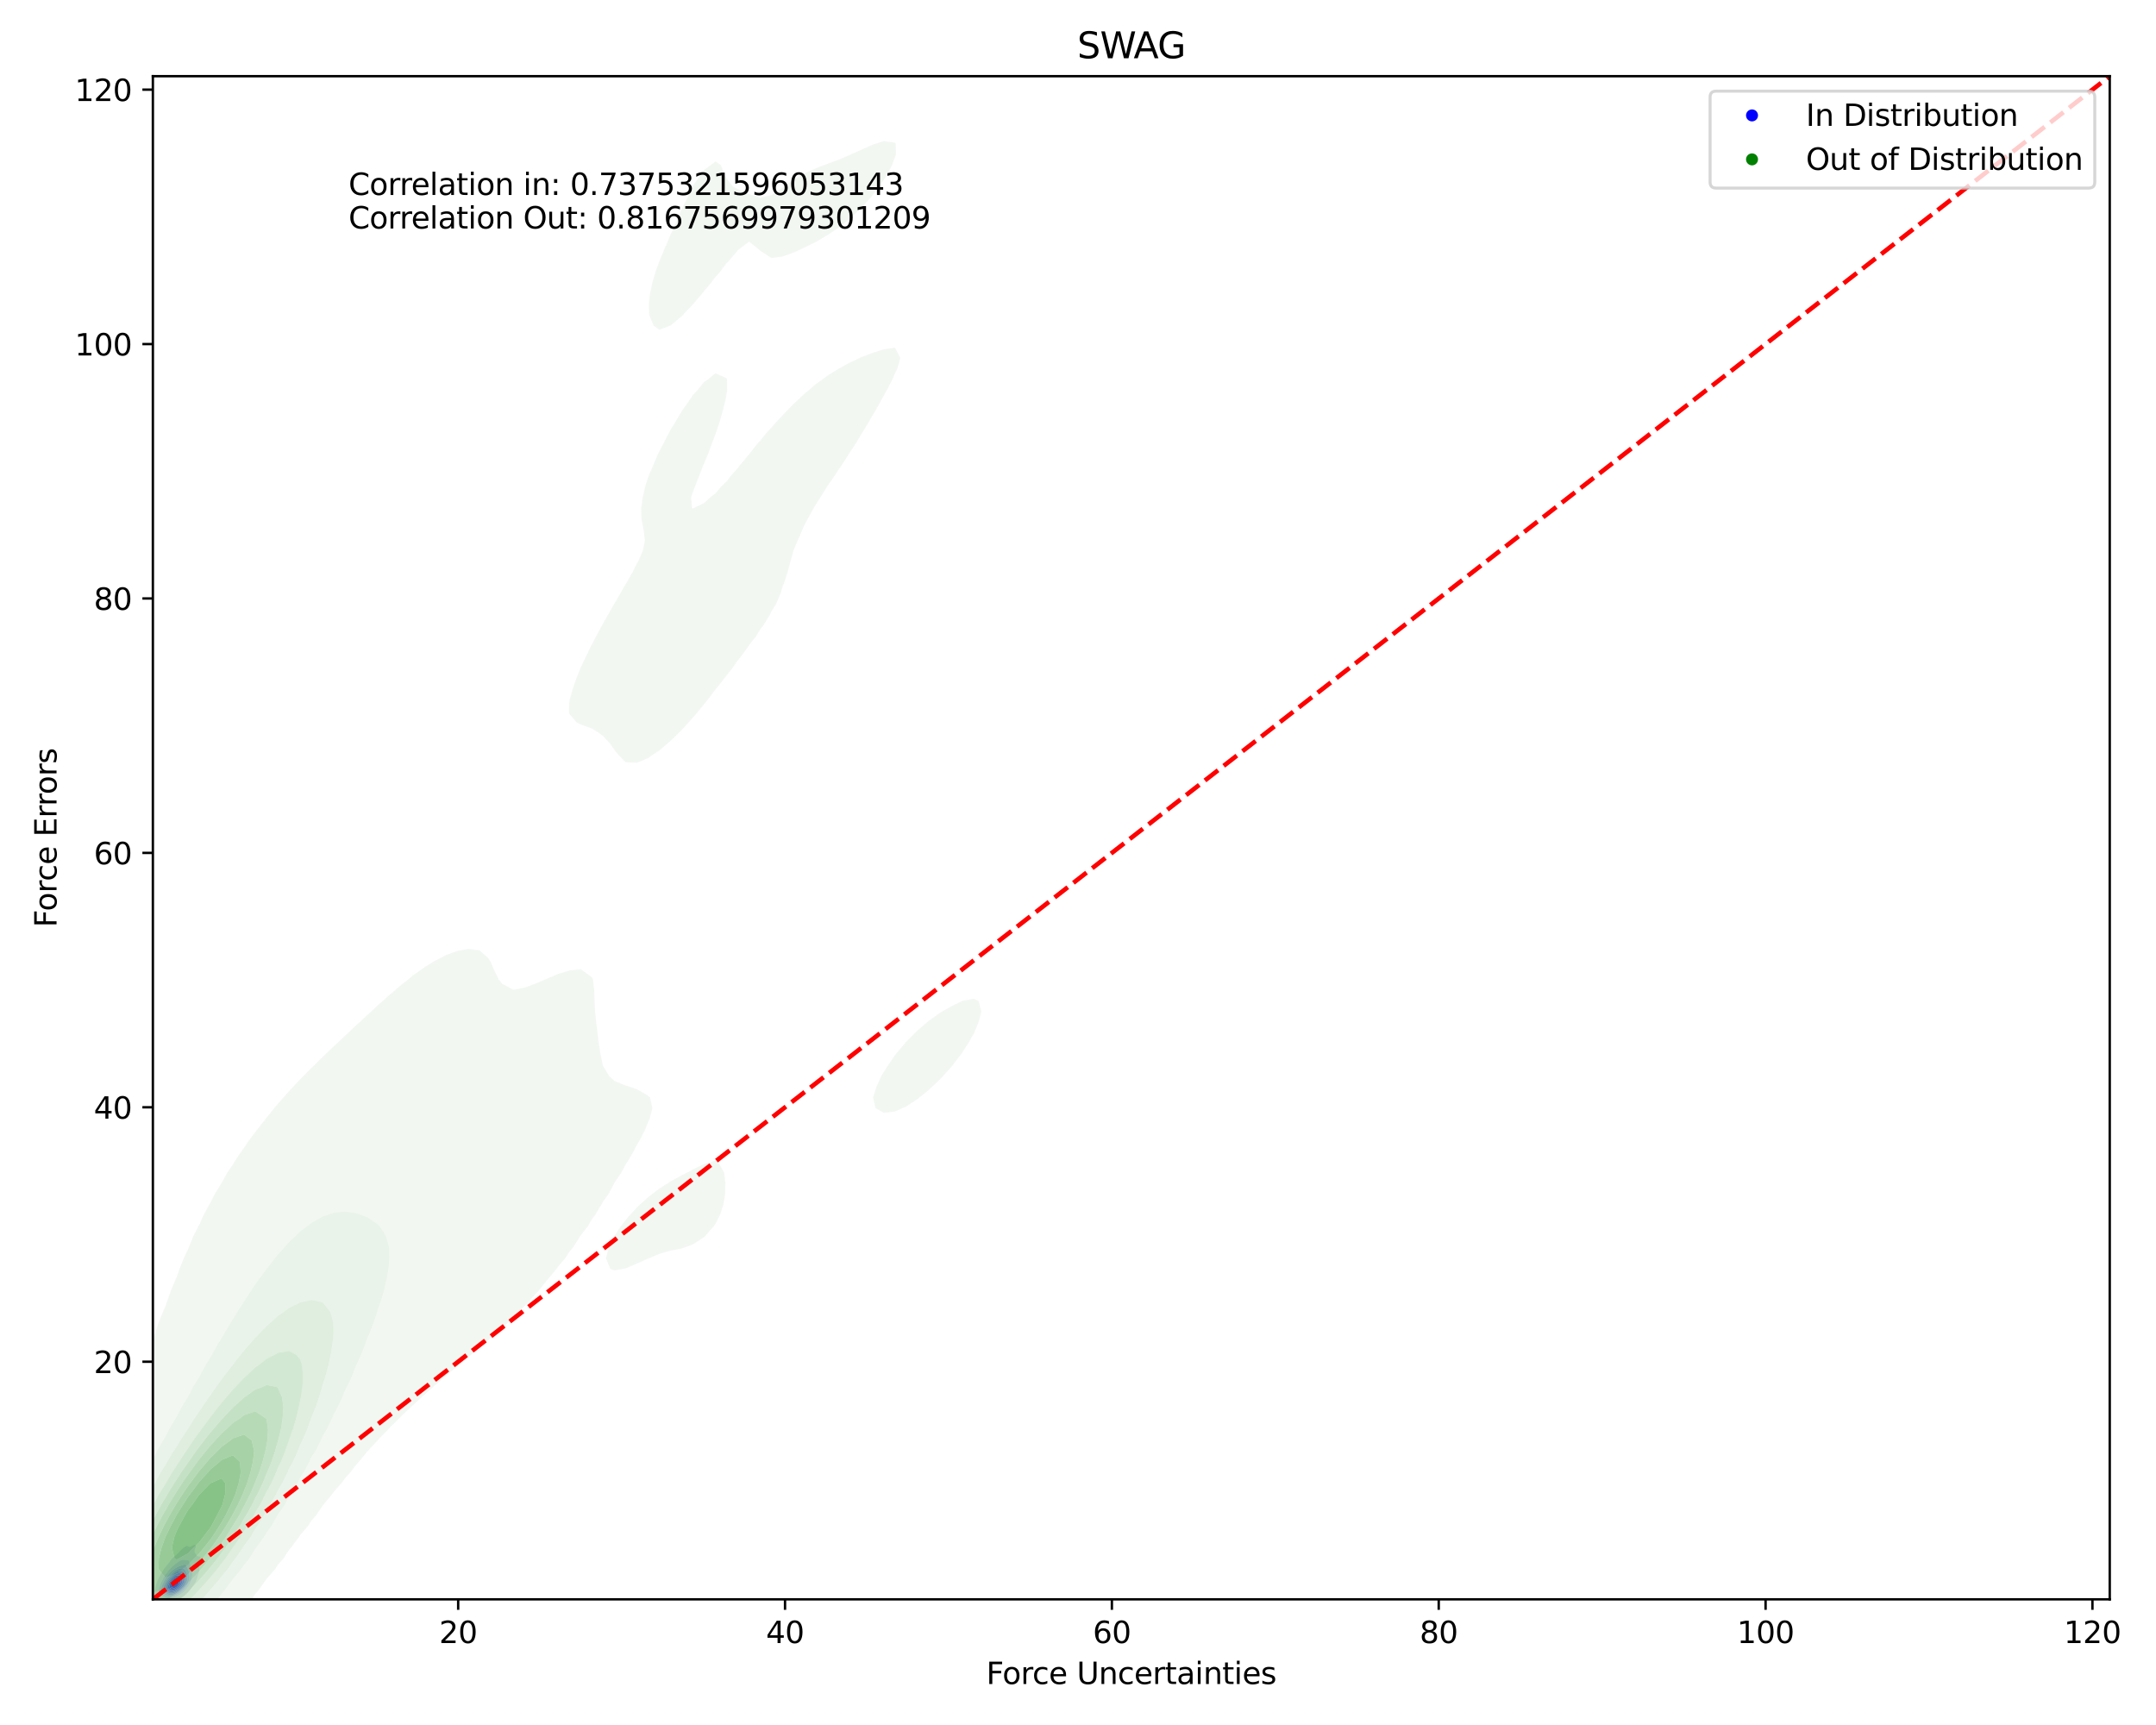 <?xml version="1.0" encoding="utf-8" standalone="no"?>
<!DOCTYPE svg PUBLIC "-//W3C//DTD SVG 1.1//EN"
  "http://www.w3.org/Graphics/SVG/1.1/DTD/svg11.dtd">
<svg xmlns:xlink="http://www.w3.org/1999/xlink" width="720pt" height="576pt" viewBox="0 0 720 576" xmlns="http://www.w3.org/2000/svg" version="1.1">
 <defs>
  <style type="text/css">*{stroke-linejoin: round; stroke-linecap: butt}</style>
 </defs>
 <g id="figure_1">
  <g id="patch_1">
   <path d="M 0 576 
L 720 576 
L 720 0 
L 0 0 
z
" style="fill: #ffffff"/>
  </g>
  <g id="axes_1">
   <g id="patch_2">
    <path d="M 51.05 534.04 
L 704.551 534.04 
L 704.551 25.44 
L 51.05 25.44 
z
" style="fill: #ffffff"/>
   </g>
   <g id="QuadContourSet_1">
    <path d="M 55.475 535.013 
L 55.807 535 
L 55.807 535 
L 56.14 534.966 
L 56.473 534.923 
L 56.805 534.875 
L 57.138 534.814 
L 57.47 534.725 
L 57.803 534.596 
L 57.863 534.568 
L 58.135 534.489 
L 58.468 534.369 
L 58.8 534.218 
L 58.966 534.136 
L 59.133 534.081 
L 59.466 533.97 
L 59.798 533.841 
L 60.097 533.704 
L 60.131 533.693 
L 60.463 533.576 
L 60.796 533.412 
L 61.025 533.272 
L 61.128 533.22 
L 61.461 533.023 
L 61.697 532.84 
L 61.794 532.773 
L 62.126 532.49 
L 62.208 532.408 
L 62.459 532.169 
L 62.631 531.975 
L 62.791 531.797 
L 62.999 531.543 
L 63.124 531.387 
L 63.336 531.111 
L 63.456 530.943 
L 63.652 530.679 
L 63.789 530.476 
L 63.956 530.247 
L 64.121 529.998 
L 64.259 529.815 
L 64.454 529.527 
L 64.566 529.383 
L 64.787 529.062 
L 64.872 528.951 
L 65.119 528.57 
L 65.155 528.519 
L 65.402 528.087 
L 65.452 527.966 
L 65.594 527.655 
L 65.736 527.223 
L 65.784 527.042 
L 65.862 526.791 
L 65.997 526.359 
L 66.117 525.955 
L 66.127 525.927 
L 66.284 525.495 
L 66.406 525.063 
L 66.449 524.821 
L 66.494 524.631 
L 66.537 524.198 
L 66.55 523.766 
L 66.563 523.334 
L 66.582 522.902 
L 66.614 522.47 
L 66.671 522.038 
L 66.754 521.606 
L 66.782 521.491 
L 66.866 521.174 
L 66.961 520.742 
L 67.011 520.31 
L 66.912 519.878 
L 66.782 519.742 
L 66.449 519.698 
L 66.117 519.7 
L 65.784 519.538 
L 65.719 519.446 
L 65.452 519.019 
L 65.449 519.014 
L 65.126 518.582 
L 65.119 518.57 
L 64.942 518.15 
L 64.964 517.718 
L 65.082 517.286 
L 65.119 517.171 
L 65.248 516.854 
L 65.396 516.421 
L 65.351 515.989 
L 65.119 515.883 
L 64.787 515.897 
L 64.53 515.989 
L 64.454 516.014 
L 64.121 516.177 
L 63.789 516.363 
L 63.664 516.421 
L 63.456 516.518 
L 63.124 516.555 
L 62.919 516.421 
L 62.791 516.292 
L 62.459 516.192 
L 62.126 516.298 
L 61.907 516.421 
L 61.794 516.487 
L 61.461 516.709 
L 61.272 516.854 
L 61.128 516.956 
L 60.796 517.232 
L 60.744 517.286 
L 60.463 517.535 
L 60.302 517.718 
L 60.131 517.876 
L 59.891 518.15 
L 59.798 518.236 
L 59.482 518.582 
L 59.466 518.597 
L 59.133 518.922 
L 59.044 519.014 
L 58.8 519.231 
L 58.574 519.446 
L 58.468 519.537 
L 58.135 519.838 
L 58.092 519.878 
L 57.803 520.133 
L 57.633 520.31 
L 57.47 520.477 
L 57.246 520.742 
L 57.138 520.872 
L 56.906 521.174 
L 56.805 521.307 
L 56.584 521.606 
L 56.473 521.755 
L 56.257 522.038 
L 56.14 522.189 
L 55.914 522.47 
L 55.807 522.602 
L 55.557 522.902 
L 55.475 523.006 
L 55.203 523.334 
L 55.142 523.416 
L 54.87 523.766 
L 54.81 523.856 
L 54.569 524.198 
L 54.477 524.348 
L 54.3 524.631 
L 54.145 524.905 
L 54.056 525.063 
L 53.821 525.495 
L 53.812 525.51 
L 53.566 525.927 
L 53.48 526.081 
L 53.319 526.359 
L 53.147 526.683 
L 53.086 526.791 
L 52.86 527.223 
L 52.814 527.328 
L 52.651 527.655 
L 52.491 528.087 
L 52.482 528.115 
L 52.333 528.519 
L 52.209 528.951 
L 52.149 529.188 
L 52.089 529.383 
L 51.964 529.815 
L 51.863 530.247 
L 51.817 530.489 
L 51.767 530.679 
L 51.678 531.111 
L 51.619 531.543 
L 51.586 531.975 
L 51.569 532.408 
L 51.565 532.84 
L 51.599 533.272 
L 51.776 533.704 
L 51.817 533.749 
L 52.149 533.947 
L 52.482 534.048 
L 52.773 534.136 
L 52.814 534.152 
L 53.147 534.282 
L 53.48 534.365 
L 53.812 534.421 
L 54.145 534.497 
L 54.335 534.568 
L 54.477 534.648 
L 54.81 534.841 
L 55.142 534.964 
L 55.4 535 
z
M 56.14 533.704 
L 56.14 533.704 
L 55.807 533.65 
L 55.475 533.526 
L 55.142 533.349 
L 54.991 533.272 
L 54.81 533.197 
L 54.477 533.08 
L 54.145 532.937 
L 53.983 532.84 
L 53.812 532.715 
L 53.48 532.439 
L 53.441 532.408 
L 53.147 532.067 
L 53.094 531.975 
L 52.992 531.543 
L 52.991 531.111 
L 53.044 530.679 
L 53.138 530.247 
L 53.147 530.218 
L 53.252 529.815 
L 53.399 529.383 
L 53.48 529.188 
L 53.57 528.951 
L 53.763 528.519 
L 53.812 528.417 
L 53.963 528.087 
L 54.145 527.73 
L 54.182 527.655 
L 54.4 527.223 
L 54.477 527.08 
L 54.632 526.791 
L 54.81 526.488 
L 54.886 526.359 
L 55.142 525.96 
L 55.164 525.927 
L 55.465 525.495 
L 55.475 525.481 
L 55.789 525.063 
L 55.807 525.038 
L 56.135 524.631 
L 56.14 524.625 
L 56.473 524.23 
L 56.501 524.198 
L 56.805 523.851 
L 56.888 523.766 
L 57.138 523.491 
L 57.302 523.334 
L 57.47 523.155 
L 57.752 522.902 
L 57.803 522.851 
L 58.135 522.561 
L 58.256 522.47 
L 58.468 522.29 
L 58.8 522.045 
L 58.811 522.038 
L 59.133 521.792 
L 59.408 521.606 
L 59.466 521.563 
L 59.798 521.344 
L 60.094 521.174 
L 60.131 521.152 
L 60.463 520.993 
L 60.796 520.883 
L 61.128 520.849 
L 61.461 520.878 
L 61.794 520.895 
L 62.126 520.886 
L 62.459 520.887 
L 62.791 520.961 
L 63.067 521.174 
L 63.124 521.258 
L 63.266 521.606 
L 63.37 522.038 
L 63.456 522.351 
L 63.497 522.47 
L 63.679 522.902 
L 63.789 523.219 
L 63.828 523.334 
L 63.927 523.766 
L 63.996 524.198 
L 64.062 524.631 
L 64.121 524.976 
L 64.139 525.063 
L 64.207 525.495 
L 64.213 525.927 
L 64.161 526.359 
L 64.121 526.545 
L 64.08 526.791 
L 63.985 527.223 
L 63.862 527.655 
L 63.789 527.856 
L 63.718 528.087 
L 63.543 528.519 
L 63.456 528.687 
L 63.335 528.951 
L 63.124 529.315 
L 63.087 529.383 
L 62.81 529.815 
L 62.791 529.842 
L 62.504 530.247 
L 62.459 530.306 
L 62.159 530.679 
L 62.126 530.718 
L 61.794 531.089 
L 61.772 531.111 
L 61.461 531.432 
L 61.336 531.543 
L 61.128 531.734 
L 60.803 531.975 
L 60.796 531.981 
L 60.463 532.229 
L 60.151 532.408 
L 60.131 532.421 
L 59.798 532.626 
L 59.466 532.792 
L 59.363 532.84 
L 59.133 532.967 
L 58.8 533.125 
L 58.468 533.255 
L 58.419 533.272 
L 58.135 533.394 
L 57.803 533.503 
L 57.47 533.581 
L 57.138 533.636 
L 56.805 533.677 
L 56.485 533.704 
L 56.473 533.705 
z
" clip-path="url(#p7de7b77043)" style="fill: #e5e5f3"/>
    <path d="M 56.473 533.705 
L 56.485 533.704 
L 56.805 533.677 
L 57.138 533.636 
L 57.47 533.581 
L 57.803 533.503 
L 58.135 533.394 
L 58.419 533.272 
L 58.468 533.255 
L 58.8 533.125 
L 59.133 532.967 
L 59.363 532.84 
L 59.466 532.792 
L 59.798 532.626 
L 60.131 532.421 
L 60.151 532.408 
L 60.463 532.229 
L 60.796 531.981 
L 60.803 531.975 
L 61.128 531.734 
L 61.336 531.543 
L 61.461 531.432 
L 61.772 531.111 
L 61.794 531.089 
L 62.126 530.718 
L 62.159 530.679 
L 62.459 530.306 
L 62.504 530.247 
L 62.791 529.842 
L 62.81 529.815 
L 63.087 529.383 
L 63.124 529.315 
L 63.335 528.951 
L 63.456 528.687 
L 63.543 528.519 
L 63.718 528.087 
L 63.789 527.856 
L 63.862 527.655 
L 63.985 527.223 
L 64.08 526.791 
L 64.121 526.545 
L 64.161 526.359 
L 64.213 525.927 
L 64.207 525.495 
L 64.139 525.063 
L 64.121 524.976 
L 64.062 524.631 
L 63.996 524.198 
L 63.927 523.766 
L 63.828 523.334 
L 63.789 523.219 
L 63.679 522.902 
L 63.497 522.47 
L 63.456 522.351 
L 63.37 522.038 
L 63.266 521.606 
L 63.124 521.258 
L 63.067 521.174 
L 62.791 520.961 
L 62.459 520.887 
L 62.126 520.886 
L 61.794 520.895 
L 61.461 520.878 
L 61.128 520.849 
L 60.796 520.883 
L 60.463 520.993 
L 60.131 521.152 
L 60.094 521.174 
L 59.798 521.344 
L 59.466 521.563 
L 59.408 521.606 
L 59.133 521.792 
L 58.811 522.038 
L 58.8 522.045 
L 58.468 522.29 
L 58.256 522.47 
L 58.135 522.561 
L 57.803 522.851 
L 57.752 522.902 
L 57.47 523.155 
L 57.302 523.334 
L 57.138 523.491 
L 56.888 523.766 
L 56.805 523.851 
L 56.501 524.198 
L 56.473 524.23 
L 56.14 524.625 
L 56.135 524.631 
L 55.807 525.038 
L 55.789 525.063 
L 55.475 525.481 
L 55.465 525.495 
L 55.164 525.927 
L 55.142 525.96 
L 54.886 526.359 
L 54.81 526.488 
L 54.632 526.791 
L 54.477 527.08 
L 54.4 527.223 
L 54.182 527.655 
L 54.145 527.73 
L 53.963 528.087 
L 53.812 528.417 
L 53.763 528.519 
L 53.57 528.951 
L 53.48 529.188 
L 53.399 529.383 
L 53.252 529.815 
L 53.147 530.218 
L 53.138 530.247 
L 53.044 530.679 
L 52.991 531.111 
L 52.992 531.543 
L 53.094 531.975 
L 53.147 532.067 
L 53.441 532.408 
L 53.48 532.439 
L 53.812 532.715 
L 53.983 532.84 
L 54.145 532.937 
L 54.477 533.08 
L 54.81 533.197 
L 54.991 533.272 
L 55.142 533.349 
L 55.475 533.526 
L 55.807 533.65 
L 56.14 533.704 
L 56.14 533.704 
z
M 55.744 532.84 
L 55.475 532.703 
L 55.142 532.529 
L 54.905 532.408 
L 54.81 532.353 
L 54.477 532.097 
L 54.359 531.975 
L 54.145 531.65 
L 54.072 531.543 
L 53.898 531.111 
L 53.852 530.679 
L 53.893 530.247 
L 53.989 529.815 
L 54.13 529.383 
L 54.145 529.347 
L 54.3 528.951 
L 54.477 528.573 
L 54.502 528.519 
L 54.723 528.087 
L 54.81 527.929 
L 54.964 527.655 
L 55.142 527.353 
L 55.223 527.223 
L 55.475 526.827 
L 55.499 526.791 
L 55.792 526.359 
L 55.807 526.337 
L 56.106 525.927 
L 56.14 525.88 
L 56.446 525.495 
L 56.473 525.462 
L 56.805 525.083 
L 56.825 525.063 
L 57.138 524.746 
L 57.268 524.631 
L 57.47 524.448 
L 57.789 524.198 
L 57.803 524.188 
L 58.135 523.939 
L 58.404 523.766 
L 58.468 523.722 
L 58.8 523.501 
L 59.112 523.334 
L 59.133 523.321 
L 59.466 523.137 
L 59.798 522.998 
L 60.096 522.902 
L 60.131 522.888 
L 60.463 522.775 
L 60.796 522.667 
L 61.128 522.557 
L 61.422 522.47 
L 61.461 522.457 
L 61.794 522.428 
L 61.899 522.47 
L 62.126 522.624 
L 62.276 522.902 
L 62.459 523.334 
L 62.459 523.334 
L 62.651 523.766 
L 62.791 524.095 
L 62.833 524.198 
L 62.98 524.631 
L 63.083 525.063 
L 63.124 525.312 
L 63.155 525.495 
L 63.223 525.927 
L 63.269 526.359 
L 63.261 526.791 
L 63.199 527.223 
L 63.124 527.526 
L 63.096 527.655 
L 62.974 528.087 
L 62.813 528.519 
L 62.791 528.566 
L 62.629 528.951 
L 62.459 529.263 
L 62.397 529.383 
L 62.126 529.81 
L 62.123 529.815 
L 61.81 530.247 
L 61.794 530.267 
L 61.461 530.661 
L 61.444 530.679 
L 61.128 531.006 
L 61.014 531.111 
L 60.796 531.307 
L 60.486 531.543 
L 60.463 531.561 
L 60.131 531.798 
L 59.836 531.975 
L 59.798 532 
L 59.466 532.199 
L 59.133 532.369 
L 59.049 532.408 
L 58.8 532.536 
L 58.468 532.68 
L 58.135 532.795 
L 57.963 532.84 
L 57.803 532.89 
L 57.47 532.965 
L 57.138 533.017 
L 56.805 533.05 
L 56.473 533.051 
L 56.14 533 
L 55.807 532.873 
z
" clip-path="url(#p7de7b77043)" style="fill: #cdcdf5"/>
    <path d="M 55.807 532.873 
L 56.14 533 
L 56.473 533.051 
L 56.805 533.05 
L 57.138 533.017 
L 57.47 532.965 
L 57.803 532.89 
L 57.963 532.84 
L 58.135 532.795 
L 58.468 532.68 
L 58.8 532.536 
L 59.049 532.408 
L 59.133 532.369 
L 59.466 532.199 
L 59.798 532 
L 59.836 531.975 
L 60.131 531.798 
L 60.463 531.561 
L 60.486 531.543 
L 60.796 531.307 
L 61.014 531.111 
L 61.128 531.006 
L 61.444 530.679 
L 61.461 530.661 
L 61.794 530.267 
L 61.81 530.247 
L 62.123 529.815 
L 62.126 529.81 
L 62.397 529.383 
L 62.459 529.263 
L 62.629 528.951 
L 62.791 528.566 
L 62.813 528.519 
L 62.974 528.087 
L 63.096 527.655 
L 63.124 527.526 
L 63.199 527.223 
L 63.261 526.791 
L 63.269 526.359 
L 63.223 525.927 
L 63.155 525.495 
L 63.124 525.312 
L 63.083 525.063 
L 62.98 524.631 
L 62.833 524.198 
L 62.791 524.095 
L 62.651 523.766 
L 62.459 523.334 
L 62.459 523.334 
L 62.276 522.902 
L 62.126 522.624 
L 61.899 522.47 
L 61.794 522.428 
L 61.461 522.457 
L 61.422 522.47 
L 61.128 522.557 
L 60.796 522.667 
L 60.463 522.775 
L 60.131 522.888 
L 60.096 522.902 
L 59.798 522.998 
L 59.466 523.137 
L 59.133 523.321 
L 59.112 523.334 
L 58.8 523.501 
L 58.468 523.722 
L 58.404 523.766 
L 58.135 523.939 
L 57.803 524.188 
L 57.789 524.198 
L 57.47 524.448 
L 57.268 524.631 
L 57.138 524.746 
L 56.825 525.063 
L 56.805 525.083 
L 56.473 525.462 
L 56.446 525.495 
L 56.14 525.88 
L 56.106 525.927 
L 55.807 526.337 
L 55.792 526.359 
L 55.499 526.791 
L 55.475 526.827 
L 55.223 527.223 
L 55.142 527.353 
L 54.964 527.655 
L 54.81 527.929 
L 54.723 528.087 
L 54.502 528.519 
L 54.477 528.573 
L 54.3 528.951 
L 54.145 529.347 
L 54.13 529.383 
L 53.989 529.815 
L 53.893 530.247 
L 53.852 530.679 
L 53.898 531.111 
L 54.072 531.543 
L 54.145 531.65 
L 54.359 531.975 
L 54.477 532.097 
L 54.81 532.353 
L 54.905 532.408 
L 55.142 532.529 
L 55.475 532.703 
L 55.744 532.84 
z
M 56.064 532.408 
L 55.807 532.271 
L 55.475 532.064 
L 55.333 531.975 
L 55.142 531.83 
L 54.867 531.543 
L 54.81 531.432 
L 54.663 531.111 
L 54.574 530.679 
L 54.567 530.247 
L 54.631 529.815 
L 54.752 529.383 
L 54.81 529.235 
L 54.914 528.951 
L 55.117 528.519 
L 55.142 528.473 
L 55.349 528.087 
L 55.475 527.88 
L 55.613 527.655 
L 55.807 527.369 
L 55.91 527.223 
L 56.14 526.912 
L 56.234 526.791 
L 56.473 526.491 
L 56.585 526.359 
L 56.805 526.099 
L 56.964 525.927 
L 57.138 525.736 
L 57.382 525.495 
L 57.47 525.406 
L 57.803 525.102 
L 57.849 525.063 
L 58.135 524.81 
L 58.375 524.631 
L 58.468 524.556 
L 58.8 524.322 
L 59.019 524.198 
L 59.133 524.126 
L 59.466 523.965 
L 59.798 523.85 
L 60.131 523.766 
L 60.131 523.766 
L 60.463 523.695 
L 60.796 523.646 
L 61.128 523.649 
L 61.41 523.766 
L 61.461 523.793 
L 61.794 524.184 
L 61.802 524.198 
L 62.054 524.631 
L 62.126 524.769 
L 62.263 525.063 
L 62.428 525.495 
L 62.459 525.614 
L 62.527 525.927 
L 62.583 526.359 
L 62.615 526.791 
L 62.609 527.223 
L 62.552 527.655 
L 62.459 528.026 
L 62.444 528.087 
L 62.299 528.519 
L 62.126 528.913 
L 62.11 528.951 
L 61.884 529.383 
L 61.794 529.525 
L 61.608 529.815 
L 61.461 530.012 
L 61.276 530.247 
L 61.128 530.414 
L 60.873 530.679 
L 60.796 530.754 
L 60.463 531.043 
L 60.378 531.111 
L 60.131 531.3 
L 59.798 531.524 
L 59.767 531.543 
L 59.466 531.734 
L 59.133 531.918 
L 59.016 531.975 
L 58.8 532.088 
L 58.468 532.234 
L 58.135 532.348 
L 57.902 532.408 
L 57.803 532.436 
L 57.47 532.506 
L 57.138 532.553 
L 56.805 532.572 
L 56.473 532.545 
L 56.14 532.445 
z
" clip-path="url(#p7de7b77043)" style="fill: #b3b3f6"/>
    <path d="M 56.14 532.445 
L 56.473 532.545 
L 56.805 532.572 
L 57.138 532.553 
L 57.47 532.506 
L 57.803 532.436 
L 57.902 532.408 
L 58.135 532.348 
L 58.468 532.234 
L 58.8 532.088 
L 59.016 531.975 
L 59.133 531.918 
L 59.466 531.734 
L 59.767 531.543 
L 59.798 531.524 
L 60.131 531.3 
L 60.378 531.111 
L 60.463 531.043 
L 60.796 530.754 
L 60.873 530.679 
L 61.128 530.414 
L 61.276 530.247 
L 61.461 530.012 
L 61.608 529.815 
L 61.794 529.525 
L 61.884 529.383 
L 62.11 528.951 
L 62.126 528.913 
L 62.299 528.519 
L 62.444 528.087 
L 62.459 528.026 
L 62.552 527.655 
L 62.609 527.223 
L 62.615 526.791 
L 62.583 526.359 
L 62.527 525.927 
L 62.459 525.614 
L 62.428 525.495 
L 62.263 525.063 
L 62.126 524.769 
L 62.054 524.631 
L 61.802 524.198 
L 61.794 524.184 
L 61.461 523.793 
L 61.41 523.766 
L 61.128 523.649 
L 60.796 523.646 
L 60.463 523.695 
L 60.131 523.766 
L 60.131 523.766 
L 59.798 523.85 
L 59.466 523.965 
L 59.133 524.126 
L 59.019 524.198 
L 58.8 524.322 
L 58.468 524.556 
L 58.375 524.631 
L 58.135 524.81 
L 57.849 525.063 
L 57.803 525.102 
L 57.47 525.406 
L 57.382 525.495 
L 57.138 525.736 
L 56.964 525.927 
L 56.805 526.099 
L 56.585 526.359 
L 56.473 526.491 
L 56.234 526.791 
L 56.14 526.912 
L 55.91 527.223 
L 55.807 527.369 
L 55.613 527.655 
L 55.475 527.88 
L 55.349 528.087 
L 55.142 528.473 
L 55.117 528.519 
L 54.914 528.951 
L 54.81 529.235 
L 54.752 529.383 
L 54.631 529.815 
L 54.567 530.247 
L 54.574 530.679 
L 54.663 531.111 
L 54.81 531.432 
L 54.867 531.543 
L 55.142 531.83 
L 55.333 531.975 
L 55.475 532.064 
L 55.807 532.271 
L 56.064 532.408 
z
M 56.245 531.975 
L 56.14 531.916 
L 55.807 531.676 
L 55.634 531.543 
L 55.475 531.382 
L 55.272 531.111 
L 55.142 530.679 
L 55.142 530.679 
L 55.128 530.247 
L 55.142 530.152 
L 55.184 529.815 
L 55.293 529.383 
L 55.456 528.951 
L 55.475 528.912 
L 55.649 528.519 
L 55.807 528.235 
L 55.887 528.087 
L 56.14 527.693 
L 56.164 527.655 
L 56.473 527.228 
L 56.476 527.223 
L 56.805 526.805 
L 56.817 526.791 
L 57.138 526.413 
L 57.186 526.359 
L 57.47 526.047 
L 57.59 525.927 
L 57.803 525.712 
L 58.048 525.495 
L 58.135 525.415 
L 58.468 525.152 
L 58.606 525.063 
L 58.8 524.927 
L 59.133 524.753 
L 59.464 524.631 
L 59.466 524.63 
L 59.798 524.549 
L 60.131 524.508 
L 60.463 524.509 
L 60.796 524.58 
L 60.891 524.631 
L 61.128 524.778 
L 61.383 525.063 
L 61.461 525.168 
L 61.655 525.495 
L 61.794 525.764 
L 61.866 525.927 
L 61.992 526.359 
L 62.043 526.791 
L 62.052 527.223 
L 62.028 527.655 
L 61.956 528.087 
L 61.831 528.519 
L 61.794 528.608 
L 61.651 528.951 
L 61.461 529.305 
L 61.418 529.383 
L 61.128 529.812 
L 61.126 529.815 
L 60.796 530.21 
L 60.763 530.247 
L 60.463 530.543 
L 60.313 530.679 
L 60.131 530.831 
L 59.798 531.083 
L 59.758 531.111 
L 59.466 531.31 
L 59.133 531.509 
L 59.069 531.543 
L 58.8 531.689 
L 58.468 531.838 
L 58.135 531.953 
L 58.048 531.975 
L 57.803 532.044 
L 57.47 532.111 
L 57.138 532.15 
L 56.805 532.149 
L 56.473 532.081 
z
" clip-path="url(#p7de7b77043)" style="fill: #9a9af7"/>
    <path d="M 56.473 532.081 
L 56.805 532.149 
L 57.138 532.15 
L 57.47 532.111 
L 57.803 532.044 
L 58.048 531.975 
L 58.135 531.953 
L 58.468 531.838 
L 58.8 531.689 
L 59.069 531.543 
L 59.133 531.509 
L 59.466 531.31 
L 59.758 531.111 
L 59.798 531.083 
L 60.131 530.831 
L 60.313 530.679 
L 60.463 530.543 
L 60.763 530.247 
L 60.796 530.21 
L 61.126 529.815 
L 61.128 529.812 
L 61.418 529.383 
L 61.461 529.305 
L 61.651 528.951 
L 61.794 528.608 
L 61.831 528.519 
L 61.956 528.087 
L 62.028 527.655 
L 62.052 527.223 
L 62.043 526.791 
L 61.992 526.359 
L 61.866 525.927 
L 61.794 525.764 
L 61.655 525.495 
L 61.461 525.168 
L 61.383 525.063 
L 61.128 524.778 
L 60.891 524.631 
L 60.796 524.58 
L 60.463 524.509 
L 60.131 524.508 
L 59.798 524.549 
L 59.466 524.63 
L 59.464 524.631 
L 59.133 524.753 
L 58.8 524.927 
L 58.606 525.063 
L 58.468 525.152 
L 58.135 525.415 
L 58.048 525.495 
L 57.803 525.712 
L 57.59 525.927 
L 57.47 526.047 
L 57.186 526.359 
L 57.138 526.413 
L 56.817 526.791 
L 56.805 526.805 
L 56.476 527.223 
L 56.473 527.228 
L 56.164 527.655 
L 56.14 527.693 
L 55.887 528.087 
L 55.807 528.235 
L 55.649 528.519 
L 55.475 528.912 
L 55.456 528.951 
L 55.293 529.383 
L 55.184 529.815 
L 55.142 530.152 
L 55.128 530.247 
L 55.142 530.679 
L 55.142 530.679 
L 55.272 531.111 
L 55.475 531.382 
L 55.634 531.543 
L 55.807 531.676 
L 56.14 531.916 
L 56.245 531.975 
z
M 56.505 531.543 
L 56.473 531.524 
L 56.14 531.236 
L 56.009 531.111 
L 55.807 530.834 
L 55.721 530.679 
L 55.64 530.247 
L 55.674 529.815 
L 55.784 529.383 
L 55.807 529.322 
L 55.939 528.951 
L 56.14 528.53 
L 56.145 528.519 
L 56.381 528.087 
L 56.473 527.945 
L 56.659 527.655 
L 56.805 527.453 
L 56.975 527.223 
L 57.138 527.02 
L 57.331 526.791 
L 57.47 526.633 
L 57.736 526.359 
L 57.803 526.289 
L 58.135 525.992 
L 58.224 525.927 
L 58.468 525.741 
L 58.8 525.547 
L 58.93 525.495 
L 59.133 525.408 
L 59.466 525.323 
L 59.798 525.29 
L 60.131 525.312 
L 60.463 525.411 
L 60.602 525.495 
L 60.796 525.642 
L 61.024 525.927 
L 61.128 526.093 
L 61.272 526.359 
L 61.43 526.791 
L 61.461 527.029 
L 61.482 527.223 
L 61.466 527.655 
L 61.461 527.691 
L 61.408 528.087 
L 61.3 528.519 
L 61.128 528.951 
L 61.128 528.951 
L 60.891 529.383 
L 60.796 529.518 
L 60.579 529.815 
L 60.463 529.946 
L 60.183 530.247 
L 60.131 530.296 
L 59.798 530.591 
L 59.691 530.679 
L 59.466 530.849 
L 59.133 531.073 
L 59.068 531.111 
L 58.8 531.266 
L 58.468 531.422 
L 58.135 531.543 
L 58.134 531.543 
L 57.803 531.636 
L 57.47 531.698 
L 57.138 531.719 
L 56.805 531.675 
z
" clip-path="url(#p7de7b77043)" style="fill: #7e7ef9"/>
    <path d="M 56.805 531.675 
L 57.138 531.719 
L 57.47 531.698 
L 57.803 531.636 
L 58.134 531.543 
L 58.135 531.543 
L 58.468 531.422 
L 58.8 531.266 
L 59.068 531.111 
L 59.133 531.073 
L 59.466 530.849 
L 59.691 530.679 
L 59.798 530.591 
L 60.131 530.296 
L 60.183 530.247 
L 60.463 529.946 
L 60.579 529.815 
L 60.796 529.518 
L 60.891 529.383 
L 61.128 528.951 
L 61.128 528.951 
L 61.3 528.519 
L 61.408 528.087 
L 61.461 527.691 
L 61.466 527.655 
L 61.482 527.223 
L 61.461 527.029 
L 61.43 526.791 
L 61.272 526.359 
L 61.128 526.093 
L 61.024 525.927 
L 60.796 525.642 
L 60.602 525.495 
L 60.463 525.411 
L 60.131 525.312 
L 59.798 525.29 
L 59.466 525.323 
L 59.133 525.408 
L 58.93 525.495 
L 58.8 525.547 
L 58.468 525.741 
L 58.224 525.927 
L 58.135 525.992 
L 57.803 526.289 
L 57.736 526.359 
L 57.47 526.633 
L 57.331 526.791 
L 57.138 527.02 
L 56.975 527.223 
L 56.805 527.453 
L 56.659 527.655 
L 56.473 527.945 
L 56.381 528.087 
L 56.145 528.519 
L 56.14 528.53 
L 55.939 528.951 
L 55.807 529.322 
L 55.784 529.383 
L 55.674 529.815 
L 55.64 530.247 
L 55.721 530.679 
L 55.807 530.834 
L 56.009 531.111 
L 56.14 531.236 
L 56.473 531.524 
L 56.505 531.543 
z
M 56.765 531.111 
L 56.473 530.795 
L 56.378 530.679 
L 56.155 530.247 
L 56.14 530.11 
L 56.117 529.815 
L 56.14 529.694 
L 56.197 529.383 
L 56.345 528.951 
L 56.473 528.677 
L 56.547 528.519 
L 56.793 528.087 
L 56.805 528.068 
L 57.085 527.655 
L 57.138 527.584 
L 57.427 527.223 
L 57.47 527.171 
L 57.803 526.821 
L 57.838 526.791 
L 58.135 526.534 
L 58.391 526.359 
L 58.468 526.305 
L 58.8 526.145 
L 59.133 526.042 
L 59.466 525.995 
L 59.798 526.009 
L 60.131 526.109 
L 60.463 526.359 
L 60.463 526.359 
L 60.738 526.791 
L 60.796 526.925 
L 60.9 527.223 
L 60.949 527.655 
L 60.913 528.087 
L 60.808 528.519 
L 60.796 528.55 
L 60.639 528.951 
L 60.463 529.262 
L 60.394 529.383 
L 60.131 529.734 
L 60.068 529.815 
L 59.798 530.1 
L 59.648 530.247 
L 59.466 530.404 
L 59.133 530.659 
L 59.103 530.679 
L 58.8 530.867 
L 58.468 531.034 
L 58.27 531.111 
L 58.135 531.163 
L 57.803 531.251 
L 57.47 531.297 
L 57.138 531.276 
L 56.805 531.14 
z
" clip-path="url(#p7de7b77043)" style="fill: #6161fa"/>
    <path d="M 56.805 531.14 
L 57.138 531.276 
L 57.47 531.297 
L 57.803 531.251 
L 58.135 531.163 
L 58.27 531.111 
L 58.468 531.034 
L 58.8 530.867 
L 59.103 530.679 
L 59.133 530.659 
L 59.466 530.404 
L 59.648 530.247 
L 59.798 530.1 
L 60.068 529.815 
L 60.131 529.734 
L 60.394 529.383 
L 60.463 529.262 
L 60.639 528.951 
L 60.796 528.55 
L 60.808 528.519 
L 60.913 528.087 
L 60.949 527.655 
L 60.9 527.223 
L 60.796 526.925 
L 60.738 526.791 
L 60.463 526.359 
L 60.463 526.359 
L 60.131 526.109 
L 59.798 526.009 
L 59.466 525.995 
L 59.133 526.042 
L 58.8 526.145 
L 58.468 526.305 
L 58.391 526.359 
L 58.135 526.534 
L 57.838 526.791 
L 57.803 526.821 
L 57.47 527.171 
L 57.427 527.223 
L 57.138 527.584 
L 57.085 527.655 
L 56.805 528.068 
L 56.793 528.087 
L 56.547 528.519 
L 56.473 528.677 
L 56.345 528.951 
L 56.197 529.383 
L 56.14 529.694 
L 56.117 529.815 
L 56.14 530.11 
L 56.155 530.247 
L 56.378 530.679 
L 56.473 530.795 
L 56.765 531.111 
z
M 57.114 530.679 
L 56.814 530.247 
L 56.805 530.225 
L 56.662 529.815 
L 56.659 529.383 
L 56.767 528.951 
L 56.805 528.866 
L 56.97 528.519 
L 57.138 528.232 
L 57.233 528.087 
L 57.47 527.769 
L 57.57 527.655 
L 57.803 527.41 
L 58.02 527.223 
L 58.135 527.128 
L 58.468 526.929 
L 58.8 526.791 
L 58.8 526.791 
L 59.133 526.722 
L 59.466 526.717 
L 59.74 526.791 
L 59.798 526.813 
L 60.131 527.143 
L 60.181 527.223 
L 60.349 527.655 
L 60.392 528.087 
L 60.324 528.519 
L 60.169 528.951 
L 60.131 529.018 
L 59.921 529.383 
L 59.798 529.542 
L 59.576 529.815 
L 59.466 529.925 
L 59.133 530.226 
L 59.106 530.247 
L 58.8 530.452 
L 58.468 530.635 
L 58.362 530.679 
L 58.135 530.764 
L 57.803 530.836 
L 57.47 530.834 
L 57.138 530.699 
z
" clip-path="url(#p7de7b77043)" style="fill: #4444fc"/>
    <path d="M 57.138 530.699 
L 57.47 530.834 
L 57.803 530.836 
L 58.135 530.764 
L 58.362 530.679 
L 58.468 530.635 
L 58.8 530.452 
L 59.106 530.247 
L 59.133 530.226 
L 59.466 529.925 
L 59.576 529.815 
L 59.798 529.542 
L 59.921 529.383 
L 60.131 529.018 
L 60.169 528.951 
L 60.324 528.519 
L 60.392 528.087 
L 60.349 527.655 
L 60.181 527.223 
L 60.131 527.143 
L 59.798 526.813 
L 59.74 526.791 
L 59.466 526.717 
L 59.133 526.722 
L 58.8 526.791 
L 58.8 526.791 
L 58.468 526.929 
L 58.135 527.128 
L 58.02 527.223 
L 57.803 527.41 
L 57.57 527.655 
L 57.47 527.769 
L 57.233 528.087 
L 57.138 528.232 
L 56.97 528.519 
L 56.805 528.866 
L 56.767 528.951 
L 56.659 529.383 
L 56.662 529.815 
L 56.805 530.225 
L 56.814 530.247 
L 57.114 530.679 
z
M 57.593 530.247 
L 57.47 530.104 
L 57.335 529.815 
L 57.27 529.383 
L 57.332 528.951 
L 57.47 528.613 
L 57.516 528.519 
L 57.803 528.137 
L 57.849 528.087 
L 58.135 527.848 
L 58.437 527.655 
L 58.468 527.638 
L 58.8 527.524 
L 59.133 527.491 
L 59.466 527.603 
L 59.522 527.655 
L 59.765 528.087 
L 59.798 528.519 
L 59.675 528.951 
L 59.466 529.336 
L 59.439 529.383 
L 59.133 529.726 
L 59.045 529.815 
L 58.8 529.998 
L 58.468 530.204 
L 58.363 530.247 
L 58.135 530.321 
L 57.803 530.335 
z
" clip-path="url(#p7de7b77043)" style="fill: #2929fd"/>
    <path d="M 57.803 530.335 
L 58.135 530.321 
L 58.363 530.247 
L 58.468 530.204 
L 58.8 529.998 
L 59.045 529.815 
L 59.133 529.726 
L 59.439 529.383 
L 59.466 529.336 
L 59.675 528.951 
L 59.798 528.519 
L 59.765 528.087 
L 59.522 527.655 
L 59.466 527.603 
L 59.133 527.491 
L 58.8 527.524 
L 58.468 527.638 
L 58.437 527.655 
L 58.135 527.848 
L 57.849 528.087 
L 57.803 528.137 
L 57.516 528.519 
L 57.47 528.613 
L 57.332 528.951 
L 57.27 529.383 
L 57.335 529.815 
L 57.47 530.104 
L 57.593 530.247 
z
" clip-path="url(#p7de7b77043)" style="fill: #0d0dfe"/>
   </g>
   <g id="QuadContourSet_2">
    <path d="M 17.795 585.32 
L 21.543 585.293 
L 23.644 584.721 
L 25.291 584.462 
L 29.039 583.342 
L 32.787 581.35 
L 33.096 581.142 
L 36.534 579.541 
L 39.26 577.564 
L 40.282 577.019 
L 44.03 574.215 
L 44.303 573.985 
L 47.778 571.56 
L 49.087 570.407 
L 51.526 568.53 
L 53.386 566.828 
L 55.274 565.235 
L 57.374 563.25 
L 59.022 561.731 
L 61.138 559.671 
L 62.77 558.039 
L 64.717 556.093 
L 66.517 554.146 
L 68.114 552.514 
L 70.265 550.012 
L 71.299 548.936 
L 74.013 545.56 
L 74.205 545.357 
L 77.422 541.779 
L 77.761 541.327 
L 80.628 538.2 
L 81.509 536.957 
L 83.626 534.622 
L 85.257 532.218 
L 86.314 531.043 
L 88.86 527.464 
L 89.005 527.238 
L 91.939 523.886 
L 92.753 522.592 
L 94.754 520.307 
L 96.5 517.536 
L 97.213 516.729 
L 99.9 513.15 
L 100.248 512.584 
L 102.855 509.572 
L 103.996 507.783 
L 105.57 505.993 
L 107.744 502.759 
L 108.053 502.415 
L 111.012 498.836 
L 111.492 498.122 
L 114.035 495.258 
L 115.24 493.575 
L 116.97 491.679 
L 118.988 489.038 
L 119.872 488.101 
L 122.736 484.598 
L 122.809 484.522 
L 126.144 480.944 
L 126.483 480.528 
L 129.584 477.365 
L 130.231 476.629 
L 133.146 473.787 
L 133.979 472.905 
L 136.863 470.208 
L 137.727 469.351 
L 140.739 466.63 
L 141.475 465.935 
L 144.747 463.051 
L 145.223 462.616 
L 148.845 459.473 
L 148.971 459.359 
L 152.719 456.193 
L 153.085 455.894 
L 156.466 453.058 
L 157.372 452.316 
L 160.214 449.899 
L 161.604 448.737 
L 163.962 446.675 
L 165.713 445.159 
L 167.71 443.33 
L 169.637 441.58 
L 171.458 439.803 
L 173.338 438.002 
L 175.206 436.03 
L 176.803 434.423 
L 178.954 431.949 
L 180.015 430.845 
L 182.702 427.469 
L 182.895 427.266 
L 185.864 423.688 
L 186.449 422.863 
L 188.768 420.109 
L 190.197 417.914 
L 191.38 416.531 
L 193.673 412.952 
L 193.945 412.51 
L 196.384 409.374 
L 197.693 407.052 
L 198.674 405.795 
L 200.865 402.217 
L 201.441 401.173 
L 203.269 398.638 
L 205.144 395.06 
L 205.189 394.976 
L 207.557 391.481 
L 208.937 388.844 
L 209.574 387.903 
L 211.679 384.324 
L 212.685 382.283 
L 213.65 380.746 
L 215.462 377.167 
L 216.432 374.655 
L 216.965 373.589 
L 217.863 370.01 
L 217.079 366.432 
L 216.432 365.849 
L 212.685 363.716 
L 210.269 362.853 
L 208.937 362.485 
L 205.189 360.93 
L 203.431 359.275 
L 201.441 356.006 
L 201.336 355.696 
L 200.563 352.118 
L 200.022 348.539 
L 199.545 344.961 
L 199.092 341.382 
L 198.737 337.804 
L 198.555 334.225 
L 198.441 330.647 
L 197.992 327.068 
L 197.693 326.326 
L 193.945 323.614 
L 190.197 324.036 
L 186.449 325.192 
L 182.702 326.779 
L 182.064 327.068 
L 178.954 328.374 
L 175.206 329.801 
L 171.458 330.484 
L 167.71 328.498 
L 166.558 327.068 
L 164.811 323.49 
L 163.962 321.362 
L 163.034 319.911 
L 160.214 317.347 
L 156.466 316.837 
L 152.719 317.533 
L 148.971 318.873 
L 147.067 319.911 
L 145.223 320.796 
L 141.475 323.143 
L 141.036 323.49 
L 137.727 325.86 
L 136.283 327.068 
L 133.979 328.847 
L 131.929 330.647 
L 130.231 332.043 
L 127.833 334.225 
L 126.483 335.388 
L 123.888 337.804 
L 122.736 338.825 
L 120.019 341.382 
L 118.988 342.307 
L 116.183 344.961 
L 115.24 345.809 
L 112.37 348.539 
L 111.492 349.332 
L 108.602 352.118 
L 107.744 352.904 
L 104.917 355.696 
L 103.996 356.568 
L 101.351 359.275 
L 100.248 360.375 
L 97.927 362.853 
L 96.5 364.377 
L 94.664 366.432 
L 92.753 368.637 
L 91.58 370.01 
L 89.005 373.237 
L 88.717 373.589 
L 85.89 377.167 
L 85.257 378.032 
L 83.166 380.746 
L 81.509 383.214 
L 80.689 384.324 
L 78.322 387.903 
L 77.761 388.835 
L 75.957 391.481 
L 74.013 394.975 
L 73.957 395.06 
L 71.737 398.638 
L 70.265 401.602 
L 69.893 402.217 
L 67.925 405.795 
L 66.517 408.983 
L 66.301 409.374 
L 64.479 412.952 
L 63.026 416.531 
L 62.77 417.218 
L 61.383 420.109 
L 59.945 423.688 
L 59.022 426.401 
L 58.631 427.266 
L 57.093 430.845 
L 55.826 434.423 
L 55.274 436.132 
L 54.445 438.002 
L 52.986 441.58 
L 51.803 445.159 
L 51.526 446.028 
L 50.303 448.737 
L 48.934 452.316 
L 47.842 455.894 
L 47.778 456.108 
L 46.304 459.473 
L 45.054 463.051 
L 44.062 466.63 
L 44.03 466.749 
L 42.609 470.208 
L 41.416 473.787 
L 40.463 477.365 
L 40.282 478.052 
L 39.066 480.944 
L 37.747 484.522 
L 36.718 488.101 
L 36.534 488.722 
L 35.066 491.679 
L 33.633 495.258 
L 32.787 498.035 
L 32.359 498.836 
L 30.478 502.415 
L 29.246 505.993 
L 29.039 506.63 
L 27.321 509.572 
L 25.87 513.15 
L 25.291 515.007 
L 24.285 516.729 
L 22.598 520.307 
L 21.545 523.886 
L 21.543 523.893 
L 19.552 527.464 
L 18.313 531.043 
L 17.795 533.005 
L 16.937 534.622 
L 15.412 538.2 
L 14.417 541.779 
L 14.047 543.437 
L 13.156 545.357 
L 11.875 548.936 
L 11.005 552.514 
L 10.381 556.093 
L 10.299 556.667 
L 9.39 559.671 
L 8.679 563.25 
L 8.272 566.828 
L 8.15 570.407 
L 8.379 573.985 
L 9.173 577.564 
L 10.299 580 
L 10.931 581.142 
L 14.047 584.104 
L 15.922 584.721 
z
M 32.328 563.25 
L 29.039 562.29 
L 26.716 559.671 
L 25.526 556.093 
L 25.291 552.559 
L 25.288 552.514 
L 25.291 552.477 
L 25.48 548.936 
L 25.927 545.357 
L 26.595 541.779 
L 27.532 538.2 
L 28.861 534.622 
L 29.039 534.215 
L 29.898 531.043 
L 31.165 527.464 
L 32.787 524.159 
L 32.873 523.886 
L 34.099 520.307 
L 35.824 516.729 
L 36.534 515.467 
L 37.4 513.15 
L 39.113 509.572 
L 40.282 507.595 
L 40.937 505.993 
L 42.687 502.415 
L 44.03 500.222 
L 44.64 498.836 
L 46.465 495.258 
L 47.778 493.157 
L 48.465 491.679 
L 50.388 488.101 
L 51.526 486.291 
L 52.38 484.522 
L 54.408 480.944 
L 55.274 479.559 
L 56.359 477.365 
L 58.486 473.787 
L 59.022 472.917 
L 60.382 470.208 
L 62.597 466.63 
L 62.77 466.344 
L 64.443 463.051 
L 66.517 459.731 
L 66.66 459.473 
L 68.552 455.894 
L 70.265 453.121 
L 70.718 452.316 
L 72.737 448.737 
L 74.013 446.663 
L 74.882 445.159 
L 77.055 441.58 
L 77.761 440.444 
L 79.228 438.002 
L 81.509 434.536 
L 81.584 434.423 
L 83.878 430.845 
L 85.257 428.823 
L 86.366 427.266 
L 89.005 423.688 
L 89.005 423.688 
L 91.793 420.109 
L 92.753 418.898 
L 94.886 416.531 
L 96.5 414.714 
L 98.393 412.952 
L 100.248 411.152 
L 102.628 409.374 
L 103.996 408.279 
L 107.744 406.173 
L 108.94 405.795 
L 111.492 404.88 
L 115.24 404.503 
L 118.988 405.041 
L 121.089 405.795 
L 122.736 406.425 
L 126.483 409.015 
L 126.816 409.374 
L 129.029 412.952 
L 129.942 416.531 
L 130.088 420.109 
L 129.772 423.688 
L 129.155 427.266 
L 128.304 430.845 
L 127.229 434.423 
L 126.483 436.442 
L 126.031 438.002 
L 124.836 441.58 
L 123.443 445.159 
L 122.736 446.733 
L 122.044 448.737 
L 120.652 452.316 
L 118.988 455.859 
L 118.975 455.894 
L 117.603 459.473 
L 115.924 463.051 
L 115.24 464.317 
L 114.325 466.63 
L 112.632 470.208 
L 111.492 472.202 
L 110.841 473.787 
L 109.11 477.365 
L 107.744 479.623 
L 107.179 480.944 
L 105.375 484.522 
L 103.996 486.678 
L 103.359 488.101 
L 101.421 491.679 
L 100.248 493.417 
L 99.377 495.258 
L 97.2 498.836 
L 96.5 499.817 
L 95.19 502.415 
L 92.753 505.842 
L 92.674 505.993 
L 90.694 509.572 
L 89.005 511.807 
L 88.247 513.15 
L 85.669 516.729 
L 85.257 517.245 
L 83.372 520.307 
L 81.509 522.598 
L 80.664 523.886 
L 77.761 527.372 
L 77.695 527.464 
L 75.072 531.043 
L 74.013 532.246 
L 72.164 534.622 
L 70.265 536.713 
L 69.003 538.2 
L 66.517 540.839 
L 65.64 541.779 
L 62.77 544.698 
L 62.088 545.357 
L 59.022 548.323 
L 58.312 548.936 
L 55.274 551.708 
L 54.217 552.514 
L 51.526 554.807 
L 49.595 556.093 
L 47.778 557.52 
L 44.03 559.665 
L 44.015 559.671 
L 40.282 561.738 
L 36.534 562.923 
L 33.456 563.25 
L 32.787 563.356 
z
M 205.189 424.224 
L 208.095 423.688 
L 208.937 423.529 
L 212.685 421.945 
L 216.432 420.259 
L 216.859 420.109 
L 220.18 418.687 
L 223.928 417.62 
L 227.676 416.883 
L 228.726 416.531 
L 231.424 415.48 
L 235.172 413.064 
L 235.292 412.952 
L 238.445 409.374 
L 238.92 408.676 
L 240.404 405.795 
L 241.587 402.217 
L 242.167 398.638 
L 242.252 395.06 
L 241.828 391.481 
L 239.744 387.903 
L 238.92 387.468 
L 237.702 387.903 
L 235.172 388.651 
L 231.424 390.489 
L 229.554 391.481 
L 227.676 392.437 
L 223.928 394.471 
L 223.036 395.06 
L 220.18 396.906 
L 217.884 398.638 
L 216.432 399.751 
L 213.697 402.217 
L 212.685 403.186 
L 210.259 405.795 
L 208.937 407.398 
L 207.36 409.374 
L 205.189 412.723 
L 205.027 412.952 
L 203.31 416.531 
L 202.357 420.109 
L 203.796 423.688 
z
M 295.138 371.589 
L 298.886 371.136 
L 301.351 370.01 
L 302.634 369.458 
L 306.381 367.016 
L 307.1 366.432 
L 310.129 363.984 
L 311.343 362.853 
L 313.877 360.444 
L 314.981 359.275 
L 317.625 356.34 
L 318.156 355.696 
L 320.889 352.118 
L 321.373 351.434 
L 323.236 348.539 
L 325.121 345.29 
L 325.298 344.961 
L 326.778 341.382 
L 327.725 337.804 
L 326.795 334.225 
L 325.121 333.491 
L 321.373 334.215 
L 321.352 334.225 
L 317.625 336.051 
L 314.57 337.804 
L 313.877 338.211 
L 310.129 340.884 
L 309.547 341.382 
L 306.381 344.102 
L 305.518 344.961 
L 302.634 347.872 
L 302.048 348.539 
L 299.028 352.118 
L 298.886 352.305 
L 296.57 355.696 
L 295.138 357.941 
L 294.338 359.275 
L 292.701 362.853 
L 291.553 366.432 
L 292.362 370.01 
z
M 208.937 254.507 
L 212.685 254.707 
L 216.432 253.124 
L 218.13 251.919 
L 220.18 250.607 
L 222.809 248.341 
L 223.928 247.43 
L 226.622 244.762 
L 227.676 243.734 
L 230.011 241.184 
L 231.424 239.603 
L 233.137 237.605 
L 235.172 235.084 
L 236.045 234.027 
L 238.775 230.448 
L 238.92 230.261 
L 241.643 226.87 
L 242.668 225.474 
L 244.432 223.291 
L 246.415 220.504 
L 247.073 219.713 
L 249.702 216.134 
L 250.163 215.422 
L 252.404 212.556 
L 253.911 210.121 
L 254.828 208.977 
L 257.05 205.399 
L 257.659 204.1 
L 259.12 201.82 
L 260.649 198.242 
L 261.407 195.667 
L 261.83 194.663 
L 263.01 191.085 
L 263.987 187.506 
L 264.973 183.928 
L 265.155 183.404 
L 266.462 180.349 
L 267.987 176.771 
L 268.903 174.792 
L 269.784 173.192 
L 271.78 169.614 
L 272.651 168.102 
L 274.009 166.035 
L 276.217 162.457 
L 276.398 162.173 
L 278.713 158.878 
L 280.146 156.635 
L 281.095 155.3 
L 283.404 151.721 
L 283.894 150.928 
L 285.767 148.143 
L 287.642 144.976 
L 287.911 144.564 
L 290.107 140.986 
L 291.39 138.711 
L 292.191 137.407 
L 294.209 133.829 
L 295.138 132.073 
L 296.183 130.25 
L 298.016 126.672 
L 298.886 124.714 
L 299.664 123.093 
L 300.675 119.515 
L 298.886 116.074 
L 295.138 116.634 
L 291.39 117.81 
L 287.642 119.25 
L 287.116 119.515 
L 283.894 121.026 
L 280.146 123.063 
L 280.101 123.093 
L 276.398 125.373 
L 274.677 126.672 
L 272.651 128.103 
L 270.122 130.25 
L 268.903 131.24 
L 266.149 133.829 
L 265.155 134.749 
L 262.54 137.407 
L 261.407 138.585 
L 259.164 140.986 
L 257.659 142.705 
L 255.959 144.564 
L 253.911 147.077 
L 252.921 148.143 
L 250.163 151.671 
L 250.113 151.721 
L 247.105 155.3 
L 246.415 156.267 
L 244.04 158.878 
L 242.668 160.735 
L 240.85 162.457 
L 238.92 164.776 
L 237.199 166.035 
L 235.172 167.936 
L 231.742 169.614 
L 231.424 169.807 
L 231.095 169.614 
L 230.786 166.035 
L 231.424 164.253 
L 232.084 162.457 
L 233.529 158.878 
L 234.874 155.3 
L 235.172 154.625 
L 236.413 151.721 
L 237.738 148.143 
L 238.92 144.987 
L 239.079 144.564 
L 240.293 140.986 
L 241.314 137.407 
L 242.229 133.829 
L 242.668 131.433 
L 242.849 130.25 
L 242.761 126.672 
L 242.668 126.296 
L 238.92 124.605 
L 236.453 126.672 
L 235.172 127.495 
L 232.955 130.25 
L 231.424 131.885 
L 230.125 133.829 
L 227.676 137.272 
L 227.595 137.407 
L 225.493 140.986 
L 223.928 143.507 
L 223.355 144.564 
L 221.528 148.143 
L 220.18 150.674 
L 219.679 151.721 
L 218.16 155.3 
L 216.621 158.878 
L 216.432 159.39 
L 215.475 162.457 
L 214.634 166.035 
L 214.134 169.614 
L 214.194 173.192 
L 214.881 176.771 
L 215.371 180.349 
L 214.677 183.928 
L 213.085 187.506 
L 212.685 188.11 
L 211.23 191.085 
L 209.19 194.663 
L 208.937 195.039 
L 207.108 198.242 
L 205.189 201.516 
L 205.027 201.82 
L 202.967 205.399 
L 201.441 208.089 
L 200.957 208.977 
L 199.026 212.556 
L 197.693 215.104 
L 197.156 216.134 
L 195.425 219.713 
L 193.945 222.901 
L 193.761 223.291 
L 192.351 226.87 
L 191.127 230.448 
L 190.197 233.832 
L 190.145 234.027 
L 189.988 237.605 
L 190.197 238.439 
L 192.496 241.184 
L 193.945 241.919 
L 197.693 243.294 
L 200.038 244.762 
L 201.441 245.826 
L 203.742 248.341 
L 205.189 250.406 
L 206.395 251.919 
z
M 220.18 110.135 
L 223.722 108.779 
L 223.928 108.714 
L 227.676 105.587 
L 228.048 105.201 
L 231.424 101.627 
L 231.428 101.622 
L 234.461 98.043 
L 235.172 97.176 
L 237.446 94.465 
L 238.92 92.499 
L 240.388 90.886 
L 242.668 87.826 
L 243.261 87.308 
L 246.287 83.729 
L 246.415 83.527 
L 250.163 80.669 
L 253.911 83.729 
L 253.911 83.729 
L 257.659 86.161 
L 261.407 85.644 
L 265.155 84.299 
L 266.331 83.729 
L 268.903 82.546 
L 272.651 80.685 
L 273.545 80.151 
L 276.398 78.474 
L 279.229 76.572 
L 280.146 75.948 
L 283.874 72.994 
L 283.894 72.977 
L 287.642 69.437 
L 287.664 69.415 
L 290.882 65.837 
L 291.39 65.209 
L 293.679 62.258 
L 295.138 60.071 
L 296.078 58.68 
L 297.902 55.101 
L 298.886 52.433 
L 299.226 51.523 
L 299.118 47.944 
L 298.886 47.642 
L 295.138 47.094 
L 292.524 47.944 
L 291.39 48.315 
L 287.642 50.013 
L 284.241 51.523 
L 283.894 51.693 
L 280.146 53.283 
L 276.398 54.688 
L 275.209 55.101 
L 272.651 56.116 
L 268.903 57.822 
L 267.274 58.68 
L 265.155 60.023 
L 261.772 62.258 
L 261.407 62.584 
L 257.659 65.153 
L 254.508 65.837 
L 253.911 66.078 
L 253.484 65.837 
L 250.163 64.822 
L 246.415 63.171 
L 244.719 62.258 
L 242.668 59.588 
L 242.085 58.68 
L 240.724 55.101 
L 238.92 53.906 
L 237.404 55.101 
L 235.172 56.678 
L 233.842 58.68 
L 231.424 61.907 
L 231.255 62.258 
L 229.716 65.837 
L 227.816 69.415 
L 227.676 69.658 
L 226.42 72.994 
L 224.775 76.572 
L 223.928 78.262 
L 223.189 80.151 
L 221.648 83.729 
L 220.18 87.225 
L 220.149 87.308 
L 218.874 90.886 
L 217.82 94.465 
L 217.08 98.043 
L 216.685 101.622 
L 216.805 105.201 
L 218.315 108.779 
z
" clip-path="url(#p7de7b77043)" style="fill: #e6f1e6; fill-opacity: 0.5"/>
    <path d="M 32.787 563.356 
L 33.456 563.25 
L 36.534 562.923 
L 40.282 561.738 
L 44.015 559.671 
L 44.03 559.665 
L 47.778 557.52 
L 49.595 556.093 
L 51.526 554.807 
L 54.217 552.514 
L 55.274 551.708 
L 58.312 548.936 
L 59.022 548.323 
L 62.088 545.357 
L 62.77 544.698 
L 65.64 541.779 
L 66.517 540.839 
L 69.003 538.2 
L 70.265 536.713 
L 72.164 534.622 
L 74.013 532.246 
L 75.072 531.043 
L 77.695 527.464 
L 77.761 527.372 
L 80.664 523.886 
L 81.509 522.598 
L 83.372 520.307 
L 85.257 517.245 
L 85.669 516.729 
L 88.247 513.15 
L 89.005 511.807 
L 90.694 509.572 
L 92.674 505.993 
L 92.753 505.842 
L 95.19 502.415 
L 96.5 499.817 
L 97.2 498.836 
L 99.377 495.258 
L 100.248 493.417 
L 101.421 491.679 
L 103.359 488.101 
L 103.996 486.678 
L 105.375 484.522 
L 107.179 480.944 
L 107.744 479.623 
L 109.11 477.365 
L 110.841 473.787 
L 111.492 472.202 
L 112.632 470.208 
L 114.325 466.63 
L 115.24 464.317 
L 115.924 463.051 
L 117.603 459.473 
L 118.975 455.894 
L 118.988 455.859 
L 120.652 452.316 
L 122.044 448.737 
L 122.736 446.733 
L 123.443 445.159 
L 124.836 441.58 
L 126.031 438.002 
L 126.483 436.442 
L 127.229 434.423 
L 128.304 430.845 
L 129.155 427.266 
L 129.772 423.688 
L 130.088 420.109 
L 129.942 416.531 
L 129.029 412.952 
L 126.816 409.374 
L 126.483 409.015 
L 122.736 406.425 
L 121.089 405.795 
L 118.988 405.041 
L 115.24 404.503 
L 111.492 404.88 
L 108.94 405.795 
L 107.744 406.173 
L 103.996 408.279 
L 102.628 409.374 
L 100.248 411.152 
L 98.393 412.952 
L 96.5 414.714 
L 94.886 416.531 
L 92.753 418.898 
L 91.793 420.109 
L 89.005 423.688 
L 89.005 423.688 
L 86.366 427.266 
L 85.257 428.823 
L 83.878 430.845 
L 81.584 434.423 
L 81.509 434.536 
L 79.228 438.002 
L 77.761 440.444 
L 77.055 441.58 
L 74.882 445.159 
L 74.013 446.663 
L 72.737 448.737 
L 70.718 452.316 
L 70.265 453.121 
L 68.552 455.894 
L 66.66 459.473 
L 66.517 459.731 
L 64.443 463.051 
L 62.77 466.344 
L 62.597 466.63 
L 60.382 470.208 
L 59.022 472.917 
L 58.486 473.787 
L 56.359 477.365 
L 55.274 479.559 
L 54.408 480.944 
L 52.38 484.522 
L 51.526 486.291 
L 50.388 488.101 
L 48.465 491.679 
L 47.778 493.157 
L 46.465 495.258 
L 44.64 498.836 
L 44.03 500.222 
L 42.687 502.415 
L 40.937 505.993 
L 40.282 507.595 
L 39.113 509.572 
L 37.4 513.15 
L 36.534 515.467 
L 35.824 516.729 
L 34.099 520.307 
L 32.873 523.886 
L 32.787 524.159 
L 31.165 527.464 
L 29.898 531.043 
L 29.039 534.215 
L 28.861 534.622 
L 27.532 538.2 
L 26.595 541.779 
L 25.927 545.357 
L 25.48 548.936 
L 25.291 552.477 
L 25.288 552.514 
L 25.291 552.559 
L 25.526 556.093 
L 26.716 559.671 
L 29.039 562.29 
L 32.328 563.25 
z
M 34.956 552.514 
L 32.787 548.936 
L 32.787 548.936 
L 32.34 545.357 
L 32.563 541.779 
L 32.787 540.667 
L 33.133 538.2 
L 33.877 534.622 
L 34.875 531.043 
L 36.238 527.464 
L 36.534 526.811 
L 37.463 523.886 
L 38.884 520.307 
L 40.282 517.571 
L 40.597 516.729 
L 42.08 513.15 
L 44.03 509.665 
L 44.07 509.572 
L 45.644 505.993 
L 47.778 502.432 
L 47.786 502.415 
L 49.496 498.836 
L 51.526 495.616 
L 51.711 495.258 
L 53.606 491.679 
L 55.274 489.123 
L 55.841 488.101 
L 57.971 484.522 
L 59.022 482.948 
L 60.193 480.944 
L 62.612 477.365 
L 62.77 477.132 
L 64.803 473.787 
L 66.517 471.327 
L 67.259 470.208 
L 69.73 466.63 
L 70.265 465.869 
L 72.198 463.051 
L 74.013 460.583 
L 74.855 459.473 
L 77.604 455.894 
L 77.761 455.684 
L 80.408 452.316 
L 81.509 450.927 
L 83.446 448.737 
L 85.257 446.622 
L 86.743 445.159 
L 89.005 442.768 
L 90.431 441.58 
L 92.753 439.428 
L 94.874 438.002 
L 96.5 436.743 
L 100.248 434.885 
L 102.517 434.423 
L 103.996 434.048 
L 105.971 434.423 
L 107.744 434.869 
L 110.309 438.002 
L 111.309 441.58 
L 111.393 445.159 
L 111.042 448.737 
L 110.449 452.316 
L 109.677 455.894 
L 108.725 459.473 
L 107.744 462.457 
L 107.591 463.051 
L 106.524 466.63 
L 105.288 470.208 
L 103.996 473.275 
L 103.833 473.787 
L 102.56 477.365 
L 101.002 480.944 
L 100.248 482.396 
L 99.44 484.522 
L 97.826 488.101 
L 96.5 490.449 
L 95.989 491.679 
L 94.27 495.258 
L 92.753 497.721 
L 92.239 498.836 
L 90.328 502.415 
L 89.005 504.388 
L 88.18 505.993 
L 85.927 509.572 
L 85.257 510.494 
L 83.733 513.15 
L 81.509 516.141 
L 81.146 516.729 
L 78.693 520.307 
L 77.761 521.468 
L 76.089 523.886 
L 74.013 526.382 
L 73.193 527.464 
L 70.265 530.837 
L 70.092 531.043 
L 66.978 534.622 
L 66.517 535.118 
L 63.63 538.2 
L 62.77 539.08 
L 59.936 541.779 
L 59.022 542.658 
L 55.808 545.357 
L 55.274 545.835 
L 51.526 548.65 
L 51.019 548.936 
L 47.778 551.131 
L 44.672 552.514 
L 44.03 552.877 
L 40.282 553.961 
L 36.534 553.629 
z
" clip-path="url(#p7de7b77043)" style="fill: #d7e9d7; fill-opacity: 0.5"/>
    <path d="M 36.534 553.629 
L 40.282 553.961 
L 44.03 552.877 
L 44.672 552.514 
L 47.778 551.131 
L 51.019 548.936 
L 51.526 548.65 
L 55.274 545.835 
L 55.808 545.357 
L 59.022 542.658 
L 59.936 541.779 
L 62.77 539.08 
L 63.63 538.2 
L 66.517 535.118 
L 66.978 534.622 
L 70.092 531.043 
L 70.265 530.837 
L 73.193 527.464 
L 74.013 526.382 
L 76.089 523.886 
L 77.761 521.468 
L 78.693 520.307 
L 81.146 516.729 
L 81.509 516.141 
L 83.733 513.15 
L 85.257 510.494 
L 85.927 509.572 
L 88.18 505.993 
L 89.005 504.388 
L 90.328 502.415 
L 92.239 498.836 
L 92.753 497.721 
L 94.27 495.258 
L 95.989 491.679 
L 96.5 490.449 
L 97.826 488.101 
L 99.44 484.522 
L 100.248 482.396 
L 101.002 480.944 
L 102.56 477.365 
L 103.833 473.787 
L 103.996 473.275 
L 105.288 470.208 
L 106.524 466.63 
L 107.591 463.051 
L 107.744 462.457 
L 108.725 459.473 
L 109.677 455.894 
L 110.449 452.316 
L 111.042 448.737 
L 111.393 445.159 
L 111.309 441.58 
L 110.309 438.002 
L 107.744 434.869 
L 105.971 434.423 
L 103.996 434.048 
L 102.517 434.423 
L 100.248 434.885 
L 96.5 436.743 
L 94.874 438.002 
L 92.753 439.428 
L 90.431 441.58 
L 89.005 442.768 
L 86.743 445.159 
L 85.257 446.622 
L 83.446 448.737 
L 81.509 450.927 
L 80.408 452.316 
L 77.761 455.684 
L 77.604 455.894 
L 74.855 459.473 
L 74.013 460.583 
L 72.198 463.051 
L 70.265 465.869 
L 69.73 466.63 
L 67.259 470.208 
L 66.517 471.327 
L 64.803 473.787 
L 62.77 477.132 
L 62.612 477.365 
L 60.193 480.944 
L 59.022 482.948 
L 57.971 484.522 
L 55.841 488.101 
L 55.274 489.123 
L 53.606 491.679 
L 51.711 495.258 
L 51.526 495.616 
L 49.496 498.836 
L 47.786 502.415 
L 47.778 502.432 
L 45.644 505.993 
L 44.07 509.572 
L 44.03 509.665 
L 42.08 513.15 
L 40.597 516.729 
L 40.282 517.571 
L 38.884 520.307 
L 37.463 523.886 
L 36.534 526.811 
L 36.238 527.464 
L 34.875 531.043 
L 33.877 534.622 
L 33.133 538.2 
L 32.787 540.667 
L 32.563 541.779 
L 32.34 545.357 
L 32.787 548.936 
L 32.787 548.936 
L 34.956 552.514 
z
M 39.255 545.357 
L 37.756 541.779 
L 37.582 538.2 
L 37.974 534.622 
L 38.726 531.043 
L 39.831 527.464 
L 40.282 526.339 
L 41.032 523.886 
L 42.349 520.307 
L 44.03 516.787 
L 44.052 516.729 
L 45.517 513.15 
L 47.383 509.572 
L 47.778 508.885 
L 49.126 505.993 
L 51.184 502.415 
L 51.526 501.86 
L 53.095 498.836 
L 55.274 495.421 
L 55.367 495.258 
L 57.415 491.679 
L 59.022 489.286 
L 59.758 488.101 
L 62.124 484.522 
L 62.77 483.596 
L 64.53 480.944 
L 66.517 478.209 
L 67.138 477.365 
L 69.789 473.787 
L 70.265 473.149 
L 72.546 470.208 
L 74.013 468.352 
L 75.517 466.63 
L 77.761 463.988 
L 78.699 463.051 
L 81.509 460.04 
L 82.182 459.473 
L 85.257 456.567 
L 86.249 455.894 
L 89.005 453.712 
L 91.799 452.316 
L 92.753 451.737 
L 96.5 451.078 
L 98.863 452.316 
L 100.248 453.893 
L 100.889 455.894 
L 101.219 459.473 
L 101.026 463.051 
L 100.491 466.63 
L 100.248 467.638 
L 99.736 470.208 
L 98.859 473.787 
L 97.81 477.365 
L 96.5 480.944 
L 96.5 480.944 
L 95.285 484.522 
L 93.842 488.101 
L 92.753 490.301 
L 92.218 491.679 
L 90.629 495.258 
L 89.005 498.158 
L 88.702 498.836 
L 86.919 502.415 
L 85.257 505.056 
L 84.773 505.993 
L 82.694 509.572 
L 81.509 511.264 
L 80.393 513.15 
L 77.806 516.729 
L 77.761 516.787 
L 75.392 520.307 
L 74.013 522.03 
L 72.633 523.886 
L 70.265 526.698 
L 69.627 527.464 
L 66.517 530.932 
L 66.413 531.043 
L 63.008 534.622 
L 62.77 534.867 
L 59.203 538.2 
L 59.022 538.373 
L 55.274 541.47 
L 54.779 541.779 
L 51.526 544.111 
L 48.946 545.357 
L 47.778 546.042 
L 44.03 547.089 
L 40.282 546.377 
z
" clip-path="url(#p7de7b77043)" style="fill: #c1dfc1; fill-opacity: 0.5"/>
    <path d="M 40.282 546.377 
L 44.03 547.089 
L 47.778 546.042 
L 48.946 545.357 
L 51.526 544.111 
L 54.779 541.779 
L 55.274 541.47 
L 59.022 538.373 
L 59.203 538.2 
L 62.77 534.867 
L 63.008 534.622 
L 66.413 531.043 
L 66.517 530.932 
L 69.627 527.464 
L 70.265 526.698 
L 72.633 523.886 
L 74.013 522.03 
L 75.392 520.307 
L 77.761 516.787 
L 77.806 516.729 
L 80.393 513.15 
L 81.509 511.264 
L 82.694 509.572 
L 84.773 505.993 
L 85.257 505.056 
L 86.919 502.415 
L 88.702 498.836 
L 89.005 498.158 
L 90.629 495.258 
L 92.218 491.679 
L 92.753 490.301 
L 93.842 488.101 
L 95.285 484.522 
L 96.5 480.944 
L 96.5 480.944 
L 97.81 477.365 
L 98.859 473.787 
L 99.736 470.208 
L 100.248 467.638 
L 100.491 466.63 
L 101.026 463.051 
L 101.219 459.473 
L 100.889 455.894 
L 100.248 453.893 
L 98.863 452.316 
L 96.5 451.078 
L 92.753 451.737 
L 91.799 452.316 
L 89.005 453.712 
L 86.249 455.894 
L 85.257 456.567 
L 82.182 459.473 
L 81.509 460.04 
L 78.699 463.051 
L 77.761 463.988 
L 75.517 466.63 
L 74.013 468.352 
L 72.546 470.208 
L 70.265 473.149 
L 69.789 473.787 
L 67.138 477.365 
L 66.517 478.209 
L 64.53 480.944 
L 62.77 483.596 
L 62.124 484.522 
L 59.758 488.101 
L 59.022 489.286 
L 57.415 491.679 
L 55.367 495.258 
L 55.274 495.421 
L 53.095 498.836 
L 51.526 501.86 
L 51.184 502.415 
L 49.126 505.993 
L 47.778 508.885 
L 47.383 509.572 
L 45.517 513.15 
L 44.052 516.729 
L 44.03 516.787 
L 42.349 520.307 
L 41.032 523.886 
L 40.282 526.339 
L 39.831 527.464 
L 38.726 531.043 
L 37.974 534.622 
L 37.582 538.2 
L 37.756 541.779 
L 39.255 545.357 
z
M 42.158 538.2 
L 41.687 534.622 
L 42.012 531.043 
L 42.774 527.464 
L 43.92 523.886 
L 44.03 523.62 
L 45.146 520.307 
L 46.592 516.729 
L 47.778 514.331 
L 48.275 513.15 
L 49.947 509.572 
L 51.526 506.768 
L 51.912 505.993 
L 53.815 502.415 
L 55.274 500.059 
L 55.971 498.836 
L 58.154 495.258 
L 59.022 493.953 
L 60.463 491.679 
L 62.77 488.378 
L 62.967 488.101 
L 65.469 484.522 
L 66.517 483.099 
L 68.186 480.944 
L 70.265 478.297 
L 71.089 477.365 
L 74.013 473.939 
L 74.172 473.787 
L 77.569 470.208 
L 77.761 469.994 
L 81.509 466.63 
L 81.509 466.63 
L 85.257 463.971 
L 87.732 463.051 
L 89.005 462.454 
L 92.139 463.051 
L 92.753 463.272 
L 94.254 466.63 
L 94.606 470.208 
L 94.378 473.787 
L 93.799 477.365 
L 92.923 480.944 
L 92.753 481.446 
L 91.88 484.522 
L 90.692 488.101 
L 89.229 491.679 
L 89.005 492.137 
L 87.747 495.258 
L 86.04 498.836 
L 85.257 500.216 
L 84.208 502.415 
L 82.207 505.993 
L 81.509 507.071 
L 80.108 509.572 
L 77.761 513.049 
L 77.698 513.15 
L 75.36 516.729 
L 74.013 518.497 
L 72.7 520.307 
L 70.265 523.314 
L 69.794 523.886 
L 66.7 527.464 
L 66.517 527.668 
L 63.319 531.043 
L 62.77 531.611 
L 59.462 534.622 
L 59.022 535.035 
L 55.274 537.925 
L 54.759 538.2 
L 51.526 540.213 
L 47.778 541.523 
L 44.03 541.012 
z
" clip-path="url(#p7de7b77043)" style="fill: #a8d2a8; fill-opacity: 0.5"/>
    <path d="M 44.03 541.012 
L 47.778 541.523 
L 51.526 540.213 
L 54.759 538.2 
L 55.274 537.925 
L 59.022 535.035 
L 59.462 534.622 
L 62.77 531.611 
L 63.319 531.043 
L 66.517 527.668 
L 66.7 527.464 
L 69.794 523.886 
L 70.265 523.314 
L 72.7 520.307 
L 74.013 518.497 
L 75.36 516.729 
L 77.698 513.15 
L 77.761 513.049 
L 80.108 509.572 
L 81.509 507.071 
L 82.207 505.993 
L 84.208 502.415 
L 85.257 500.216 
L 86.04 498.836 
L 87.747 495.258 
L 89.005 492.137 
L 89.229 491.679 
L 90.692 488.101 
L 91.88 484.522 
L 92.753 481.446 
L 92.923 480.944 
L 93.799 477.365 
L 94.378 473.787 
L 94.606 470.208 
L 94.254 466.63 
L 92.753 463.272 
L 92.139 463.051 
L 89.005 462.454 
L 87.732 463.051 
L 85.257 463.971 
L 81.509 466.63 
L 81.509 466.63 
L 77.761 469.994 
L 77.569 470.208 
L 74.172 473.787 
L 74.013 473.939 
L 71.089 477.365 
L 70.265 478.297 
L 68.186 480.944 
L 66.517 483.099 
L 65.469 484.522 
L 62.967 488.101 
L 62.77 488.378 
L 60.463 491.679 
L 59.022 493.953 
L 58.154 495.258 
L 55.971 498.836 
L 55.274 500.059 
L 53.815 502.415 
L 51.912 505.993 
L 51.526 506.768 
L 49.947 509.572 
L 48.275 513.15 
L 47.778 514.331 
L 46.592 516.729 
L 45.146 520.307 
L 44.03 523.62 
L 43.92 523.886 
L 42.774 527.464 
L 42.012 531.043 
L 41.687 534.622 
L 42.158 538.2 
z
M 46.238 534.622 
L 45.431 531.043 
L 45.725 527.464 
L 46.518 523.886 
L 47.701 520.307 
L 47.778 520.127 
L 49.053 516.729 
L 50.619 513.15 
L 51.526 511.395 
L 52.387 509.572 
L 54.253 505.993 
L 55.274 504.264 
L 56.311 502.415 
L 58.489 498.836 
L 59.022 498.017 
L 60.791 495.258 
L 62.77 492.396 
L 63.295 491.679 
L 65.906 488.101 
L 66.517 487.278 
L 68.763 484.522 
L 70.265 482.657 
L 71.903 480.944 
L 74.013 478.589 
L 75.446 477.365 
L 77.761 475.138 
L 79.854 473.787 
L 81.509 472.516 
L 85.257 471.246 
L 89.005 473.787 
L 89.005 473.787 
L 89.507 477.365 
L 89.303 480.944 
L 89.005 482.47 
L 88.63 484.522 
L 87.691 488.101 
L 86.542 491.679 
L 85.257 494.855 
L 85.11 495.258 
L 83.583 498.836 
L 81.786 502.415 
L 81.509 502.89 
L 79.895 505.993 
L 77.761 509.486 
L 77.711 509.572 
L 75.488 513.15 
L 74.013 515.216 
L 72.953 516.729 
L 70.265 520.226 
L 70.199 520.307 
L 67.243 523.886 
L 66.517 524.716 
L 63.888 527.464 
L 62.77 528.625 
L 60.007 531.043 
L 59.022 531.945 
L 55.274 534.584 
L 55.177 534.622 
L 51.526 536.319 
L 47.778 536.3 
z
" clip-path="url(#p7de7b77043)" style="fill: #8dc58d; fill-opacity: 0.5"/>
    <path d="M 47.778 536.3 
L 51.526 536.319 
L 55.177 534.622 
L 55.274 534.584 
L 59.022 531.945 
L 60.007 531.043 
L 62.77 528.625 
L 63.888 527.464 
L 66.517 524.716 
L 67.243 523.886 
L 70.199 520.307 
L 70.265 520.226 
L 72.953 516.729 
L 74.013 515.216 
L 75.488 513.15 
L 77.711 509.572 
L 77.761 509.486 
L 79.895 505.993 
L 81.509 502.89 
L 81.786 502.415 
L 83.583 498.836 
L 85.11 495.258 
L 85.257 494.855 
L 86.542 491.679 
L 87.691 488.101 
L 88.63 484.522 
L 89.005 482.47 
L 89.303 480.944 
L 89.507 477.365 
L 89.005 473.787 
L 89.005 473.787 
L 85.257 471.246 
L 81.509 472.516 
L 79.854 473.787 
L 77.761 475.138 
L 75.446 477.365 
L 74.013 478.589 
L 71.903 480.944 
L 70.265 482.657 
L 68.763 484.522 
L 66.517 487.278 
L 65.906 488.101 
L 63.295 491.679 
L 62.77 492.396 
L 60.791 495.258 
L 59.022 498.017 
L 58.489 498.836 
L 56.311 502.415 
L 55.274 504.264 
L 54.253 505.993 
L 52.387 509.572 
L 51.526 511.395 
L 50.619 513.15 
L 49.053 516.729 
L 47.778 520.127 
L 47.701 520.307 
L 46.518 523.886 
L 45.725 527.464 
L 45.431 531.043 
L 46.238 534.622 
z
M 50.652 531.043 
L 49.154 527.464 
L 49.405 523.886 
L 50.243 520.307 
L 51.476 516.729 
L 51.526 516.618 
L 52.999 513.15 
L 54.701 509.572 
L 55.274 508.523 
L 56.635 505.993 
L 58.716 502.415 
L 59.022 501.926 
L 61.003 498.836 
L 62.77 496.218 
L 63.491 495.258 
L 66.143 491.679 
L 66.517 491.178 
L 69.166 488.101 
L 70.265 486.773 
L 72.633 484.522 
L 74.013 483.078 
L 76.968 480.944 
L 77.761 480.275 
L 81.509 479.013 
L 84.055 480.944 
L 84.875 484.522 
L 84.472 488.101 
L 83.645 491.679 
L 82.535 495.258 
L 81.509 497.787 
L 81.097 498.836 
L 79.459 502.415 
L 77.761 505.629 
L 77.57 505.993 
L 75.497 509.572 
L 74.013 511.85 
L 73.146 513.15 
L 70.607 516.729 
L 70.265 517.174 
L 67.721 520.307 
L 66.517 521.73 
L 64.423 523.886 
L 62.77 525.605 
L 60.505 527.464 
L 59.022 528.762 
L 55.274 531.043 
L 55.274 531.043 
L 51.526 531.651 
z
" clip-path="url(#p7de7b77043)" style="fill: #6eb66e; fill-opacity: 0.5"/>
    <path d="M 51.526 531.651 
L 55.274 531.043 
L 55.274 531.043 
L 59.022 528.762 
L 60.505 527.464 
L 62.77 525.605 
L 64.423 523.886 
L 66.517 521.73 
L 67.721 520.307 
L 70.265 517.174 
L 70.607 516.729 
L 73.146 513.15 
L 74.013 511.85 
L 75.497 509.572 
L 77.57 505.993 
L 77.761 505.629 
L 79.459 502.415 
L 81.097 498.836 
L 81.509 497.787 
L 82.535 495.258 
L 83.645 491.679 
L 84.472 488.101 
L 84.875 484.522 
L 84.055 480.944 
L 81.509 479.013 
L 77.761 480.275 
L 76.968 480.944 
L 74.013 483.078 
L 72.633 484.522 
L 70.265 486.773 
L 69.166 488.101 
L 66.517 491.178 
L 66.143 491.679 
L 63.491 495.258 
L 62.77 496.218 
L 61.003 498.836 
L 59.022 501.926 
L 58.716 502.415 
L 56.635 505.993 
L 55.274 508.523 
L 54.701 509.572 
L 52.999 513.15 
L 51.526 516.618 
L 51.476 516.729 
L 50.243 520.307 
L 49.405 523.886 
L 49.154 527.464 
L 50.652 531.043 
z
M 52.895 523.886 
L 53.063 520.307 
L 53.971 516.729 
L 55.274 513.15 
L 55.274 513.15 
L 57.037 509.572 
L 58.897 505.993 
L 59.022 505.78 
L 61.138 502.415 
L 62.77 499.878 
L 63.565 498.836 
L 66.208 495.258 
L 66.517 494.843 
L 69.417 491.679 
L 70.265 490.687 
L 73.372 488.101 
L 74.013 487.492 
L 77.761 485.949 
L 80.101 488.101 
L 80.398 491.679 
L 79.712 495.258 
L 78.627 498.836 
L 77.761 500.917 
L 77.101 502.415 
L 75.313 505.993 
L 74.013 508.286 
L 73.223 509.572 
L 70.903 513.15 
L 70.265 514.046 
L 68.134 516.729 
L 66.517 518.731 
L 64.943 520.307 
L 62.77 522.562 
L 60.949 523.886 
L 59.022 525.419 
L 55.274 526.778 
z
" clip-path="url(#p7de7b77043)" style="fill: #50a750; fill-opacity: 0.5"/>
    <path d="M 55.274 526.778 
L 59.022 525.419 
L 60.949 523.886 
L 62.77 522.562 
L 64.943 520.307 
L 66.517 518.731 
L 68.134 516.729 
L 70.265 514.046 
L 70.903 513.15 
L 73.223 509.572 
L 74.013 508.286 
L 75.313 505.993 
L 77.101 502.415 
L 77.761 500.917 
L 78.627 498.836 
L 79.712 495.258 
L 80.398 491.679 
L 80.101 488.101 
L 77.761 485.949 
L 74.013 487.492 
L 73.372 488.101 
L 70.265 490.687 
L 69.417 491.679 
L 66.517 494.843 
L 66.208 495.258 
L 63.565 498.836 
L 62.77 499.878 
L 61.138 502.415 
L 59.022 505.78 
L 58.897 505.993 
L 57.037 509.572 
L 55.274 513.15 
L 55.274 513.15 
L 53.971 516.729 
L 53.063 520.307 
L 52.895 523.886 
z
M 58.256 520.307 
L 57.414 516.729 
L 58.228 513.15 
L 59.022 511.149 
L 59.817 509.572 
L 61.756 505.993 
L 62.77 504.255 
L 64.179 502.415 
L 66.517 499.074 
L 66.791 498.836 
L 70.265 495.258 
L 70.265 495.258 
L 74.013 493.644 
L 75.246 495.258 
L 75.229 498.836 
L 74.301 502.415 
L 74.013 503.066 
L 72.474 505.993 
L 70.602 509.572 
L 70.265 510.104 
L 67.933 513.15 
L 66.517 515.046 
L 64.73 516.729 
L 62.77 518.727 
L 59.787 520.307 
L 59.022 520.771 
z
" clip-path="url(#p7de7b77043)" style="fill: #309730; fill-opacity: 0.5"/>
    <path d="M 59.022 520.771 
L 59.787 520.307 
L 62.77 518.727 
L 64.73 516.729 
L 66.517 515.046 
L 67.933 513.15 
L 70.265 510.104 
L 70.602 509.572 
L 72.474 505.993 
L 74.013 503.066 
L 74.301 502.415 
L 75.229 498.836 
L 75.246 495.258 
L 74.013 493.644 
L 70.265 495.258 
L 70.265 495.258 
L 66.791 498.836 
L 66.517 499.074 
L 64.179 502.415 
L 62.77 504.255 
L 61.756 505.993 
L 59.817 509.572 
L 59.022 511.149 
L 58.228 513.15 
L 57.414 516.729 
L 58.256 520.307 
z
" clip-path="url(#p7de7b77043)" style="fill: #108810; fill-opacity: 0.5"/>
   </g>
   <g id="matplotlib.axis_1">
    <g id="xtick_1">
     <g id="line2d_1">
      <defs>
       <path id="m392e7b6070" d="M 0 0 
L 0 3.5 
" style="stroke: #000000; stroke-width: 0.8"/>
      </defs>
      <g>
       <use xlink:href="#m392e7b6070" x="153.009" y="534.04" style="stroke: #000000; stroke-width: 0.8"/>
      </g>
     </g>
     <g id="text_1">
      <!-- 20 -->
      <g transform="translate(146.647 548.638) scale(0.1 -0.1)">
       <defs>
        <path id="DejaVuSans-32" d="M 1228 531 
L 3431 531 
L 3431 0 
L 469 0 
L 469 531 
Q 828 903 1448 1529 
Q 2069 2156 2228 2338 
Q 2531 2678 2651 2914 
Q 2772 3150 2772 3378 
Q 2772 3750 2511 3984 
Q 2250 4219 1831 4219 
Q 1534 4219 1204 4116 
Q 875 4013 500 3803 
L 500 4441 
Q 881 4594 1212 4672 
Q 1544 4750 1819 4750 
Q 2544 4750 2975 4387 
Q 3406 4025 3406 3419 
Q 3406 3131 3298 2873 
Q 3191 2616 2906 2266 
Q 2828 2175 2409 1742 
Q 1991 1309 1228 531 
z
" transform="scale(0.016)"/>
        <path id="DejaVuSans-30" d="M 2034 4250 
Q 1547 4250 1301 3770 
Q 1056 3291 1056 2328 
Q 1056 1369 1301 889 
Q 1547 409 2034 409 
Q 2525 409 2770 889 
Q 3016 1369 3016 2328 
Q 3016 3291 2770 3770 
Q 2525 4250 2034 4250 
z
M 2034 4750 
Q 2819 4750 3233 4129 
Q 3647 3509 3647 2328 
Q 3647 1150 3233 529 
Q 2819 -91 2034 -91 
Q 1250 -91 836 529 
Q 422 1150 422 2328 
Q 422 3509 836 4129 
Q 1250 4750 2034 4750 
z
" transform="scale(0.016)"/>
       </defs>
       <use xlink:href="#DejaVuSans-32"/>
       <use xlink:href="#DejaVuSans-30" x="63.623"/>
      </g>
     </g>
    </g>
    <g id="xtick_2">
     <g id="line2d_2">
      <g>
       <use xlink:href="#m392e7b6070" x="262.162" y="534.04" style="stroke: #000000; stroke-width: 0.8"/>
      </g>
     </g>
     <g id="text_2">
      <!-- 40 -->
      <g transform="translate(255.799 548.638) scale(0.1 -0.1)">
       <defs>
        <path id="DejaVuSans-34" d="M 2419 4116 
L 825 1625 
L 2419 1625 
L 2419 4116 
z
M 2253 4666 
L 3047 4666 
L 3047 1625 
L 3713 1625 
L 3713 1100 
L 3047 1100 
L 3047 0 
L 2419 0 
L 2419 1100 
L 313 1100 
L 313 1709 
L 2253 4666 
z
" transform="scale(0.016)"/>
       </defs>
       <use xlink:href="#DejaVuSans-34"/>
       <use xlink:href="#DejaVuSans-30" x="63.623"/>
      </g>
     </g>
    </g>
    <g id="xtick_3">
     <g id="line2d_3">
      <g>
       <use xlink:href="#m392e7b6070" x="371.314" y="534.04" style="stroke: #000000; stroke-width: 0.8"/>
      </g>
     </g>
     <g id="text_3">
      <!-- 60 -->
      <g transform="translate(364.951 548.638) scale(0.1 -0.1)">
       <defs>
        <path id="DejaVuSans-36" d="M 2113 2584 
Q 1688 2584 1439 2293 
Q 1191 2003 1191 1497 
Q 1191 994 1439 701 
Q 1688 409 2113 409 
Q 2538 409 2786 701 
Q 3034 994 3034 1497 
Q 3034 2003 2786 2293 
Q 2538 2584 2113 2584 
z
M 3366 4563 
L 3366 3988 
Q 3128 4100 2886 4159 
Q 2644 4219 2406 4219 
Q 1781 4219 1451 3797 
Q 1122 3375 1075 2522 
Q 1259 2794 1537 2939 
Q 1816 3084 2150 3084 
Q 2853 3084 3261 2657 
Q 3669 2231 3669 1497 
Q 3669 778 3244 343 
Q 2819 -91 2113 -91 
Q 1303 -91 875 529 
Q 447 1150 447 2328 
Q 447 3434 972 4092 
Q 1497 4750 2381 4750 
Q 2619 4750 2861 4703 
Q 3103 4656 3366 4563 
z
" transform="scale(0.016)"/>
       </defs>
       <use xlink:href="#DejaVuSans-36"/>
       <use xlink:href="#DejaVuSans-30" x="63.623"/>
      </g>
     </g>
    </g>
    <g id="xtick_4">
     <g id="line2d_4">
      <g>
       <use xlink:href="#m392e7b6070" x="480.466" y="534.04" style="stroke: #000000; stroke-width: 0.8"/>
      </g>
     </g>
     <g id="text_4">
      <!-- 80 -->
      <g transform="translate(474.103 548.638) scale(0.1 -0.1)">
       <defs>
        <path id="DejaVuSans-38" d="M 2034 2216 
Q 1584 2216 1326 1975 
Q 1069 1734 1069 1313 
Q 1069 891 1326 650 
Q 1584 409 2034 409 
Q 2484 409 2743 651 
Q 3003 894 3003 1313 
Q 3003 1734 2745 1975 
Q 2488 2216 2034 2216 
z
M 1403 2484 
Q 997 2584 770 2862 
Q 544 3141 544 3541 
Q 544 4100 942 4425 
Q 1341 4750 2034 4750 
Q 2731 4750 3128 4425 
Q 3525 4100 3525 3541 
Q 3525 3141 3298 2862 
Q 3072 2584 2669 2484 
Q 3125 2378 3379 2068 
Q 3634 1759 3634 1313 
Q 3634 634 3220 271 
Q 2806 -91 2034 -91 
Q 1263 -91 848 271 
Q 434 634 434 1313 
Q 434 1759 690 2068 
Q 947 2378 1403 2484 
z
M 1172 3481 
Q 1172 3119 1398 2916 
Q 1625 2713 2034 2713 
Q 2441 2713 2670 2916 
Q 2900 3119 2900 3481 
Q 2900 3844 2670 4047 
Q 2441 4250 2034 4250 
Q 1625 4250 1398 4047 
Q 1172 3844 1172 3481 
z
" transform="scale(0.016)"/>
       </defs>
       <use xlink:href="#DejaVuSans-38"/>
       <use xlink:href="#DejaVuSans-30" x="63.623"/>
      </g>
     </g>
    </g>
    <g id="xtick_5">
     <g id="line2d_5">
      <g>
       <use xlink:href="#m392e7b6070" x="589.618" y="534.04" style="stroke: #000000; stroke-width: 0.8"/>
      </g>
     </g>
     <g id="text_5">
      <!-- 100 -->
      <g transform="translate(580.074 548.638) scale(0.1 -0.1)">
       <defs>
        <path id="DejaVuSans-31" d="M 794 531 
L 1825 531 
L 1825 4091 
L 703 3866 
L 703 4441 
L 1819 4666 
L 2450 4666 
L 2450 531 
L 3481 531 
L 3481 0 
L 794 0 
L 794 531 
z
" transform="scale(0.016)"/>
       </defs>
       <use xlink:href="#DejaVuSans-31"/>
       <use xlink:href="#DejaVuSans-30" x="63.623"/>
       <use xlink:href="#DejaVuSans-30" x="127.246"/>
      </g>
     </g>
    </g>
    <g id="xtick_6">
     <g id="line2d_6">
      <g>
       <use xlink:href="#m392e7b6070" x="698.77" y="534.04" style="stroke: #000000; stroke-width: 0.8"/>
      </g>
     </g>
     <g id="text_6">
      <!-- 120 -->
      <g transform="translate(689.226 548.638) scale(0.1 -0.1)">
       <use xlink:href="#DejaVuSans-31"/>
       <use xlink:href="#DejaVuSans-32" x="63.623"/>
       <use xlink:href="#DejaVuSans-30" x="127.246"/>
      </g>
     </g>
    </g>
    <g id="text_7">
     <!-- Force Uncertainties -->
     <g transform="translate(329.367 562.317) scale(0.1 -0.1)">
      <defs>
       <path id="DejaVuSans-46" d="M 628 4666 
L 3309 4666 
L 3309 4134 
L 1259 4134 
L 1259 2759 
L 3109 2759 
L 3109 2228 
L 1259 2228 
L 1259 0 
L 628 0 
L 628 4666 
z
" transform="scale(0.016)"/>
       <path id="DejaVuSans-6f" d="M 1959 3097 
Q 1497 3097 1228 2736 
Q 959 2375 959 1747 
Q 959 1119 1226 758 
Q 1494 397 1959 397 
Q 2419 397 2687 759 
Q 2956 1122 2956 1747 
Q 2956 2369 2687 2733 
Q 2419 3097 1959 3097 
z
M 1959 3584 
Q 2709 3584 3137 3096 
Q 3566 2609 3566 1747 
Q 3566 888 3137 398 
Q 2709 -91 1959 -91 
Q 1206 -91 779 398 
Q 353 888 353 1747 
Q 353 2609 779 3096 
Q 1206 3584 1959 3584 
z
" transform="scale(0.016)"/>
       <path id="DejaVuSans-72" d="M 2631 2963 
Q 2534 3019 2420 3045 
Q 2306 3072 2169 3072 
Q 1681 3072 1420 2755 
Q 1159 2438 1159 1844 
L 1159 0 
L 581 0 
L 581 3500 
L 1159 3500 
L 1159 2956 
Q 1341 3275 1631 3429 
Q 1922 3584 2338 3584 
Q 2397 3584 2469 3576 
Q 2541 3569 2628 3553 
L 2631 2963 
z
" transform="scale(0.016)"/>
       <path id="DejaVuSans-63" d="M 3122 3366 
L 3122 2828 
Q 2878 2963 2633 3030 
Q 2388 3097 2138 3097 
Q 1578 3097 1268 2742 
Q 959 2388 959 1747 
Q 959 1106 1268 751 
Q 1578 397 2138 397 
Q 2388 397 2633 464 
Q 2878 531 3122 666 
L 3122 134 
Q 2881 22 2623 -34 
Q 2366 -91 2075 -91 
Q 1284 -91 818 406 
Q 353 903 353 1747 
Q 353 2603 823 3093 
Q 1294 3584 2113 3584 
Q 2378 3584 2631 3529 
Q 2884 3475 3122 3366 
z
" transform="scale(0.016)"/>
       <path id="DejaVuSans-65" d="M 3597 1894 
L 3597 1613 
L 953 1613 
Q 991 1019 1311 708 
Q 1631 397 2203 397 
Q 2534 397 2845 478 
Q 3156 559 3463 722 
L 3463 178 
Q 3153 47 2828 -22 
Q 2503 -91 2169 -91 
Q 1331 -91 842 396 
Q 353 884 353 1716 
Q 353 2575 817 3079 
Q 1281 3584 2069 3584 
Q 2775 3584 3186 3129 
Q 3597 2675 3597 1894 
z
M 3022 2063 
Q 3016 2534 2758 2815 
Q 2500 3097 2075 3097 
Q 1594 3097 1305 2825 
Q 1016 2553 972 2059 
L 3022 2063 
z
" transform="scale(0.016)"/>
       <path id="DejaVuSans-20" transform="scale(0.016)"/>
       <path id="DejaVuSans-55" d="M 556 4666 
L 1191 4666 
L 1191 1831 
Q 1191 1081 1462 751 
Q 1734 422 2344 422 
Q 2950 422 3222 751 
Q 3494 1081 3494 1831 
L 3494 4666 
L 4128 4666 
L 4128 1753 
Q 4128 841 3676 375 
Q 3225 -91 2344 -91 
Q 1459 -91 1007 375 
Q 556 841 556 1753 
L 556 4666 
z
" transform="scale(0.016)"/>
       <path id="DejaVuSans-6e" d="M 3513 2113 
L 3513 0 
L 2938 0 
L 2938 2094 
Q 2938 2591 2744 2837 
Q 2550 3084 2163 3084 
Q 1697 3084 1428 2787 
Q 1159 2491 1159 1978 
L 1159 0 
L 581 0 
L 581 3500 
L 1159 3500 
L 1159 2956 
Q 1366 3272 1645 3428 
Q 1925 3584 2291 3584 
Q 2894 3584 3203 3211 
Q 3513 2838 3513 2113 
z
" transform="scale(0.016)"/>
       <path id="DejaVuSans-74" d="M 1172 4494 
L 1172 3500 
L 2356 3500 
L 2356 3053 
L 1172 3053 
L 1172 1153 
Q 1172 725 1289 603 
Q 1406 481 1766 481 
L 2356 481 
L 2356 0 
L 1766 0 
Q 1100 0 847 248 
Q 594 497 594 1153 
L 594 3053 
L 172 3053 
L 172 3500 
L 594 3500 
L 594 4494 
L 1172 4494 
z
" transform="scale(0.016)"/>
       <path id="DejaVuSans-61" d="M 2194 1759 
Q 1497 1759 1228 1600 
Q 959 1441 959 1056 
Q 959 750 1161 570 
Q 1363 391 1709 391 
Q 2188 391 2477 730 
Q 2766 1069 2766 1631 
L 2766 1759 
L 2194 1759 
z
M 3341 1997 
L 3341 0 
L 2766 0 
L 2766 531 
Q 2569 213 2275 61 
Q 1981 -91 1556 -91 
Q 1019 -91 701 211 
Q 384 513 384 1019 
Q 384 1609 779 1909 
Q 1175 2209 1959 2209 
L 2766 2209 
L 2766 2266 
Q 2766 2663 2505 2880 
Q 2244 3097 1772 3097 
Q 1472 3097 1187 3025 
Q 903 2953 641 2809 
L 641 3341 
Q 956 3463 1253 3523 
Q 1550 3584 1831 3584 
Q 2591 3584 2966 3190 
Q 3341 2797 3341 1997 
z
" transform="scale(0.016)"/>
       <path id="DejaVuSans-69" d="M 603 3500 
L 1178 3500 
L 1178 0 
L 603 0 
L 603 3500 
z
M 603 4863 
L 1178 4863 
L 1178 4134 
L 603 4134 
L 603 4863 
z
" transform="scale(0.016)"/>
       <path id="DejaVuSans-73" d="M 2834 3397 
L 2834 2853 
Q 2591 2978 2328 3040 
Q 2066 3103 1784 3103 
Q 1356 3103 1142 2972 
Q 928 2841 928 2578 
Q 928 2378 1081 2264 
Q 1234 2150 1697 2047 
L 1894 2003 
Q 2506 1872 2764 1633 
Q 3022 1394 3022 966 
Q 3022 478 2636 193 
Q 2250 -91 1575 -91 
Q 1294 -91 989 -36 
Q 684 19 347 128 
L 347 722 
Q 666 556 975 473 
Q 1284 391 1588 391 
Q 1994 391 2212 530 
Q 2431 669 2431 922 
Q 2431 1156 2273 1281 
Q 2116 1406 1581 1522 
L 1381 1569 
Q 847 1681 609 1914 
Q 372 2147 372 2553 
Q 372 3047 722 3315 
Q 1072 3584 1716 3584 
Q 2034 3584 2315 3537 
Q 2597 3491 2834 3397 
z
" transform="scale(0.016)"/>
      </defs>
      <use xlink:href="#DejaVuSans-46"/>
      <use xlink:href="#DejaVuSans-6f" x="53.895"/>
      <use xlink:href="#DejaVuSans-72" x="115.076"/>
      <use xlink:href="#DejaVuSans-63" x="153.939"/>
      <use xlink:href="#DejaVuSans-65" x="208.92"/>
      <use xlink:href="#DejaVuSans-20" x="270.443"/>
      <use xlink:href="#DejaVuSans-55" x="302.23"/>
      <use xlink:href="#DejaVuSans-6e" x="375.424"/>
      <use xlink:href="#DejaVuSans-63" x="438.803"/>
      <use xlink:href="#DejaVuSans-65" x="493.783"/>
      <use xlink:href="#DejaVuSans-72" x="555.307"/>
      <use xlink:href="#DejaVuSans-74" x="596.42"/>
      <use xlink:href="#DejaVuSans-61" x="635.629"/>
      <use xlink:href="#DejaVuSans-69" x="696.908"/>
      <use xlink:href="#DejaVuSans-6e" x="724.691"/>
      <use xlink:href="#DejaVuSans-74" x="788.07"/>
      <use xlink:href="#DejaVuSans-69" x="827.279"/>
      <use xlink:href="#DejaVuSans-65" x="855.062"/>
      <use xlink:href="#DejaVuSans-73" x="916.586"/>
     </g>
    </g>
   </g>
   <g id="matplotlib.axis_2">
    <g id="ytick_1">
     <g id="line2d_7">
      <defs>
       <path id="m51e05649eb" d="M 0 0 
L -3.5 0 
" style="stroke: #000000; stroke-width: 0.8"/>
      </defs>
      <g>
       <use xlink:href="#m51e05649eb" x="51.05" y="454.688" style="stroke: #000000; stroke-width: 0.8"/>
      </g>
     </g>
     <g id="text_8">
      <!-- 20 -->
      <g transform="translate(31.325 458.487) scale(0.1 -0.1)">
       <use xlink:href="#DejaVuSans-32"/>
       <use xlink:href="#DejaVuSans-30" x="63.623"/>
      </g>
     </g>
    </g>
    <g id="ytick_2">
     <g id="line2d_8">
      <g>
       <use xlink:href="#m51e05649eb" x="51.05" y="369.738" style="stroke: #000000; stroke-width: 0.8"/>
      </g>
     </g>
     <g id="text_9">
      <!-- 40 -->
      <g transform="translate(31.325 373.538) scale(0.1 -0.1)">
       <use xlink:href="#DejaVuSans-34"/>
       <use xlink:href="#DejaVuSans-30" x="63.623"/>
      </g>
     </g>
    </g>
    <g id="ytick_3">
     <g id="line2d_9">
      <g>
       <use xlink:href="#m51e05649eb" x="51.05" y="284.789" style="stroke: #000000; stroke-width: 0.8"/>
      </g>
     </g>
     <g id="text_10">
      <!-- 60 -->
      <g transform="translate(31.325 288.588) scale(0.1 -0.1)">
       <use xlink:href="#DejaVuSans-36"/>
       <use xlink:href="#DejaVuSans-30" x="63.623"/>
      </g>
     </g>
    </g>
    <g id="ytick_4">
     <g id="line2d_10">
      <g>
       <use xlink:href="#m51e05649eb" x="51.05" y="199.839" style="stroke: #000000; stroke-width: 0.8"/>
      </g>
     </g>
     <g id="text_11">
      <!-- 80 -->
      <g transform="translate(31.325 203.638) scale(0.1 -0.1)">
       <use xlink:href="#DejaVuSans-38"/>
       <use xlink:href="#DejaVuSans-30" x="63.623"/>
      </g>
     </g>
    </g>
    <g id="ytick_5">
     <g id="line2d_11">
      <g>
       <use xlink:href="#m51e05649eb" x="51.05" y="114.889" style="stroke: #000000; stroke-width: 0.8"/>
      </g>
     </g>
     <g id="text_12">
      <!-- 100 -->
      <g transform="translate(24.962 118.688) scale(0.1 -0.1)">
       <use xlink:href="#DejaVuSans-31"/>
       <use xlink:href="#DejaVuSans-30" x="63.623"/>
       <use xlink:href="#DejaVuSans-30" x="127.246"/>
      </g>
     </g>
    </g>
    <g id="ytick_6">
     <g id="line2d_12">
      <g>
       <use xlink:href="#m51e05649eb" x="51.05" y="29.939" style="stroke: #000000; stroke-width: 0.8"/>
      </g>
     </g>
     <g id="text_13">
      <!-- 120 -->
      <g transform="translate(24.962 33.739) scale(0.1 -0.1)">
       <use xlink:href="#DejaVuSans-31"/>
       <use xlink:href="#DejaVuSans-32" x="63.623"/>
       <use xlink:href="#DejaVuSans-30" x="127.246"/>
      </g>
     </g>
    </g>
    <g id="text_14">
     <!-- Force Errors -->
     <g transform="translate(18.883 309.642) rotate(-90) scale(0.1 -0.1)">
      <defs>
       <path id="DejaVuSans-45" d="M 628 4666 
L 3578 4666 
L 3578 4134 
L 1259 4134 
L 1259 2753 
L 3481 2753 
L 3481 2222 
L 1259 2222 
L 1259 531 
L 3634 531 
L 3634 0 
L 628 0 
L 628 4666 
z
" transform="scale(0.016)"/>
      </defs>
      <use xlink:href="#DejaVuSans-46"/>
      <use xlink:href="#DejaVuSans-6f" x="53.895"/>
      <use xlink:href="#DejaVuSans-72" x="115.076"/>
      <use xlink:href="#DejaVuSans-63" x="153.939"/>
      <use xlink:href="#DejaVuSans-65" x="208.92"/>
      <use xlink:href="#DejaVuSans-20" x="270.443"/>
      <use xlink:href="#DejaVuSans-45" x="302.23"/>
      <use xlink:href="#DejaVuSans-72" x="365.414"/>
      <use xlink:href="#DejaVuSans-72" x="404.777"/>
      <use xlink:href="#DejaVuSans-6f" x="443.641"/>
      <use xlink:href="#DejaVuSans-72" x="504.822"/>
      <use xlink:href="#DejaVuSans-73" x="545.936"/>
     </g>
    </g>
   </g>
   <g id="line2d_13">
    <path d="M 51.05 534.04 
L 704.551 25.44 
" clip-path="url(#p7de7b77043)" style="fill: none; stroke-dasharray: 5.55,2.4; stroke-dashoffset: 0; stroke: #ff0000; stroke-width: 1.5"/>
   </g>
   <g id="patch_3">
    <path d="M 51.05 534.04 
L 51.05 25.44 
" style="fill: none; stroke: #000000; stroke-width: 0.8; stroke-linejoin: miter; stroke-linecap: square"/>
   </g>
   <g id="patch_4">
    <path d="M 704.551 534.04 
L 704.551 25.44 
" style="fill: none; stroke: #000000; stroke-width: 0.8; stroke-linejoin: miter; stroke-linecap: square"/>
   </g>
   <g id="patch_5">
    <path d="M 51.05 534.04 
L 704.551 534.04 
" style="fill: none; stroke: #000000; stroke-width: 0.8; stroke-linejoin: miter; stroke-linecap: square"/>
   </g>
   <g id="patch_6">
    <path d="M 51.05 25.44 
L 704.551 25.44 
" style="fill: none; stroke: #000000; stroke-width: 0.8; stroke-linejoin: miter; stroke-linecap: square"/>
   </g>
   <g id="text_15">
    <!-- Correlation in: 0.7375321596053143 -->
    <g transform="translate(116.4 65.102) scale(0.1 -0.1)">
     <defs>
      <path id="DejaVuSans-43" d="M 4122 4306 
L 4122 3641 
Q 3803 3938 3442 4084 
Q 3081 4231 2675 4231 
Q 1875 4231 1450 3742 
Q 1025 3253 1025 2328 
Q 1025 1406 1450 917 
Q 1875 428 2675 428 
Q 3081 428 3442 575 
Q 3803 722 4122 1019 
L 4122 359 
Q 3791 134 3420 21 
Q 3050 -91 2638 -91 
Q 1578 -91 968 557 
Q 359 1206 359 2328 
Q 359 3453 968 4101 
Q 1578 4750 2638 4750 
Q 3056 4750 3426 4639 
Q 3797 4528 4122 4306 
z
" transform="scale(0.016)"/>
      <path id="DejaVuSans-6c" d="M 603 4863 
L 1178 4863 
L 1178 0 
L 603 0 
L 603 4863 
z
" transform="scale(0.016)"/>
      <path id="DejaVuSans-3a" d="M 750 794 
L 1409 794 
L 1409 0 
L 750 0 
L 750 794 
z
M 750 3309 
L 1409 3309 
L 1409 2516 
L 750 2516 
L 750 3309 
z
" transform="scale(0.016)"/>
      <path id="DejaVuSans-2e" d="M 684 794 
L 1344 794 
L 1344 0 
L 684 0 
L 684 794 
z
" transform="scale(0.016)"/>
      <path id="DejaVuSans-37" d="M 525 4666 
L 3525 4666 
L 3525 4397 
L 1831 0 
L 1172 0 
L 2766 4134 
L 525 4134 
L 525 4666 
z
" transform="scale(0.016)"/>
      <path id="DejaVuSans-33" d="M 2597 2516 
Q 3050 2419 3304 2112 
Q 3559 1806 3559 1356 
Q 3559 666 3084 287 
Q 2609 -91 1734 -91 
Q 1441 -91 1130 -33 
Q 819 25 488 141 
L 488 750 
Q 750 597 1062 519 
Q 1375 441 1716 441 
Q 2309 441 2620 675 
Q 2931 909 2931 1356 
Q 2931 1769 2642 2001 
Q 2353 2234 1838 2234 
L 1294 2234 
L 1294 2753 
L 1863 2753 
Q 2328 2753 2575 2939 
Q 2822 3125 2822 3475 
Q 2822 3834 2567 4026 
Q 2313 4219 1838 4219 
Q 1578 4219 1281 4162 
Q 984 4106 628 3988 
L 628 4550 
Q 988 4650 1302 4700 
Q 1616 4750 1894 4750 
Q 2613 4750 3031 4423 
Q 3450 4097 3450 3541 
Q 3450 3153 3228 2886 
Q 3006 2619 2597 2516 
z
" transform="scale(0.016)"/>
      <path id="DejaVuSans-35" d="M 691 4666 
L 3169 4666 
L 3169 4134 
L 1269 4134 
L 1269 2991 
Q 1406 3038 1543 3061 
Q 1681 3084 1819 3084 
Q 2600 3084 3056 2656 
Q 3513 2228 3513 1497 
Q 3513 744 3044 326 
Q 2575 -91 1722 -91 
Q 1428 -91 1123 -41 
Q 819 9 494 109 
L 494 744 
Q 775 591 1075 516 
Q 1375 441 1709 441 
Q 2250 441 2565 725 
Q 2881 1009 2881 1497 
Q 2881 1984 2565 2268 
Q 2250 2553 1709 2553 
Q 1456 2553 1204 2497 
Q 953 2441 691 2322 
L 691 4666 
z
" transform="scale(0.016)"/>
      <path id="DejaVuSans-39" d="M 703 97 
L 703 672 
Q 941 559 1184 500 
Q 1428 441 1663 441 
Q 2288 441 2617 861 
Q 2947 1281 2994 2138 
Q 2813 1869 2534 1725 
Q 2256 1581 1919 1581 
Q 1219 1581 811 2004 
Q 403 2428 403 3163 
Q 403 3881 828 4315 
Q 1253 4750 1959 4750 
Q 2769 4750 3195 4129 
Q 3622 3509 3622 2328 
Q 3622 1225 3098 567 
Q 2575 -91 1691 -91 
Q 1453 -91 1209 -44 
Q 966 3 703 97 
z
M 1959 2075 
Q 2384 2075 2632 2365 
Q 2881 2656 2881 3163 
Q 2881 3666 2632 3958 
Q 2384 4250 1959 4250 
Q 1534 4250 1286 3958 
Q 1038 3666 1038 3163 
Q 1038 2656 1286 2365 
Q 1534 2075 1959 2075 
z
" transform="scale(0.016)"/>
     </defs>
     <use xlink:href="#DejaVuSans-43"/>
     <use xlink:href="#DejaVuSans-6f" x="69.824"/>
     <use xlink:href="#DejaVuSans-72" x="131.006"/>
     <use xlink:href="#DejaVuSans-72" x="170.369"/>
     <use xlink:href="#DejaVuSans-65" x="209.232"/>
     <use xlink:href="#DejaVuSans-6c" x="270.756"/>
     <use xlink:href="#DejaVuSans-61" x="298.539"/>
     <use xlink:href="#DejaVuSans-74" x="359.818"/>
     <use xlink:href="#DejaVuSans-69" x="399.027"/>
     <use xlink:href="#DejaVuSans-6f" x="426.811"/>
     <use xlink:href="#DejaVuSans-6e" x="487.992"/>
     <use xlink:href="#DejaVuSans-20" x="551.371"/>
     <use xlink:href="#DejaVuSans-69" x="583.158"/>
     <use xlink:href="#DejaVuSans-6e" x="610.941"/>
     <use xlink:href="#DejaVuSans-3a" x="674.32"/>
     <use xlink:href="#DejaVuSans-20" x="708.012"/>
     <use xlink:href="#DejaVuSans-30" x="739.799"/>
     <use xlink:href="#DejaVuSans-2e" x="803.422"/>
     <use xlink:href="#DejaVuSans-37" x="835.209"/>
     <use xlink:href="#DejaVuSans-33" x="898.832"/>
     <use xlink:href="#DejaVuSans-37" x="962.455"/>
     <use xlink:href="#DejaVuSans-35" x="1026.078"/>
     <use xlink:href="#DejaVuSans-33" x="1089.701"/>
     <use xlink:href="#DejaVuSans-32" x="1153.324"/>
     <use xlink:href="#DejaVuSans-31" x="1216.947"/>
     <use xlink:href="#DejaVuSans-35" x="1280.57"/>
     <use xlink:href="#DejaVuSans-39" x="1344.193"/>
     <use xlink:href="#DejaVuSans-36" x="1407.816"/>
     <use xlink:href="#DejaVuSans-30" x="1471.439"/>
     <use xlink:href="#DejaVuSans-35" x="1535.062"/>
     <use xlink:href="#DejaVuSans-33" x="1598.686"/>
     <use xlink:href="#DejaVuSans-31" x="1662.309"/>
     <use xlink:href="#DejaVuSans-34" x="1725.932"/>
     <use xlink:href="#DejaVuSans-33" x="1789.555"/>
    </g>
    <!-- Correlation Out: 0.8167569979301209 -->
    <g transform="translate(116.4 76.3) scale(0.1 -0.1)">
     <defs>
      <path id="DejaVuSans-4f" d="M 2522 4238 
Q 1834 4238 1429 3725 
Q 1025 3213 1025 2328 
Q 1025 1447 1429 934 
Q 1834 422 2522 422 
Q 3209 422 3611 934 
Q 4013 1447 4013 2328 
Q 4013 3213 3611 3725 
Q 3209 4238 2522 4238 
z
M 2522 4750 
Q 3503 4750 4090 4092 
Q 4678 3434 4678 2328 
Q 4678 1225 4090 567 
Q 3503 -91 2522 -91 
Q 1538 -91 948 565 
Q 359 1222 359 2328 
Q 359 3434 948 4092 
Q 1538 4750 2522 4750 
z
" transform="scale(0.016)"/>
      <path id="DejaVuSans-75" d="M 544 1381 
L 544 3500 
L 1119 3500 
L 1119 1403 
Q 1119 906 1312 657 
Q 1506 409 1894 409 
Q 2359 409 2629 706 
Q 2900 1003 2900 1516 
L 2900 3500 
L 3475 3500 
L 3475 0 
L 2900 0 
L 2900 538 
Q 2691 219 2414 64 
Q 2138 -91 1772 -91 
Q 1169 -91 856 284 
Q 544 659 544 1381 
z
M 1991 3584 
L 1991 3584 
z
" transform="scale(0.016)"/>
     </defs>
     <use xlink:href="#DejaVuSans-43"/>
     <use xlink:href="#DejaVuSans-6f" x="69.824"/>
     <use xlink:href="#DejaVuSans-72" x="131.006"/>
     <use xlink:href="#DejaVuSans-72" x="170.369"/>
     <use xlink:href="#DejaVuSans-65" x="209.232"/>
     <use xlink:href="#DejaVuSans-6c" x="270.756"/>
     <use xlink:href="#DejaVuSans-61" x="298.539"/>
     <use xlink:href="#DejaVuSans-74" x="359.818"/>
     <use xlink:href="#DejaVuSans-69" x="399.027"/>
     <use xlink:href="#DejaVuSans-6f" x="426.811"/>
     <use xlink:href="#DejaVuSans-6e" x="487.992"/>
     <use xlink:href="#DejaVuSans-20" x="551.371"/>
     <use xlink:href="#DejaVuSans-4f" x="583.158"/>
     <use xlink:href="#DejaVuSans-75" x="661.869"/>
     <use xlink:href="#DejaVuSans-74" x="725.248"/>
     <use xlink:href="#DejaVuSans-3a" x="764.457"/>
     <use xlink:href="#DejaVuSans-20" x="798.148"/>
     <use xlink:href="#DejaVuSans-30" x="829.936"/>
     <use xlink:href="#DejaVuSans-2e" x="893.559"/>
     <use xlink:href="#DejaVuSans-38" x="925.346"/>
     <use xlink:href="#DejaVuSans-31" x="988.969"/>
     <use xlink:href="#DejaVuSans-36" x="1052.592"/>
     <use xlink:href="#DejaVuSans-37" x="1116.215"/>
     <use xlink:href="#DejaVuSans-35" x="1179.838"/>
     <use xlink:href="#DejaVuSans-36" x="1243.461"/>
     <use xlink:href="#DejaVuSans-39" x="1307.084"/>
     <use xlink:href="#DejaVuSans-39" x="1370.707"/>
     <use xlink:href="#DejaVuSans-37" x="1434.33"/>
     <use xlink:href="#DejaVuSans-39" x="1497.953"/>
     <use xlink:href="#DejaVuSans-33" x="1561.576"/>
     <use xlink:href="#DejaVuSans-30" x="1625.199"/>
     <use xlink:href="#DejaVuSans-31" x="1688.822"/>
     <use xlink:href="#DejaVuSans-32" x="1752.445"/>
     <use xlink:href="#DejaVuSans-30" x="1816.068"/>
     <use xlink:href="#DejaVuSans-39" x="1879.691"/>
    </g>
   </g>
   <g id="text_16">
    <!-- SWAG -->
    <g transform="translate(359.741 19.44) scale(0.12 -0.12)">
     <defs>
      <path id="DejaVuSans-53" d="M 3425 4513 
L 3425 3897 
Q 3066 4069 2747 4153 
Q 2428 4238 2131 4238 
Q 1616 4238 1336 4038 
Q 1056 3838 1056 3469 
Q 1056 3159 1242 3001 
Q 1428 2844 1947 2747 
L 2328 2669 
Q 3034 2534 3370 2195 
Q 3706 1856 3706 1288 
Q 3706 609 3251 259 
Q 2797 -91 1919 -91 
Q 1588 -91 1214 -16 
Q 841 59 441 206 
L 441 856 
Q 825 641 1194 531 
Q 1563 422 1919 422 
Q 2459 422 2753 634 
Q 3047 847 3047 1241 
Q 3047 1584 2836 1778 
Q 2625 1972 2144 2069 
L 1759 2144 
Q 1053 2284 737 2584 
Q 422 2884 422 3419 
Q 422 4038 858 4394 
Q 1294 4750 2059 4750 
Q 2388 4750 2728 4690 
Q 3069 4631 3425 4513 
z
" transform="scale(0.016)"/>
      <path id="DejaVuSans-57" d="M 213 4666 
L 850 4666 
L 1831 722 
L 2809 4666 
L 3519 4666 
L 4500 722 
L 5478 4666 
L 6119 4666 
L 4947 0 
L 4153 0 
L 3169 4050 
L 2175 0 
L 1381 0 
L 213 4666 
z
" transform="scale(0.016)"/>
      <path id="DejaVuSans-41" d="M 2188 4044 
L 1331 1722 
L 3047 1722 
L 2188 4044 
z
M 1831 4666 
L 2547 4666 
L 4325 0 
L 3669 0 
L 3244 1197 
L 1141 1197 
L 716 0 
L 50 0 
L 1831 4666 
z
" transform="scale(0.016)"/>
      <path id="DejaVuSans-47" d="M 3809 666 
L 3809 1919 
L 2778 1919 
L 2778 2438 
L 4434 2438 
L 4434 434 
Q 4069 175 3628 42 
Q 3188 -91 2688 -91 
Q 1594 -91 976 548 
Q 359 1188 359 2328 
Q 359 3472 976 4111 
Q 1594 4750 2688 4750 
Q 3144 4750 3555 4637 
Q 3966 4525 4313 4306 
L 4313 3634 
Q 3963 3931 3569 4081 
Q 3175 4231 2741 4231 
Q 1884 4231 1454 3753 
Q 1025 3275 1025 2328 
Q 1025 1384 1454 906 
Q 1884 428 2741 428 
Q 3075 428 3337 486 
Q 3600 544 3809 666 
z
" transform="scale(0.016)"/>
     </defs>
     <use xlink:href="#DejaVuSans-53"/>
     <use xlink:href="#DejaVuSans-57" x="63.477"/>
     <use xlink:href="#DejaVuSans-41" x="156.854"/>
     <use xlink:href="#DejaVuSans-47" x="223.512"/>
    </g>
   </g>
   <g id="legend_1">
    <g id="patch_7">
     <path d="M 573.089 62.796 
L 697.551 62.796 
Q 699.551 62.796 699.551 60.796 
L 699.551 32.44 
Q 699.551 30.44 697.551 30.44 
L 573.089 30.44 
Q 571.089 30.44 571.089 32.44 
L 571.089 60.796 
Q 571.089 62.796 573.089 62.796 
z
" style="fill: #ffffff; opacity: 0.8; stroke: #cccccc; stroke-linejoin: miter"/>
    </g>
    <g id="line2d_14">
     <defs>
      <path id="mda2a5f0651" d="M 0 2.5 
C 0.663 2.5 1.299 2.237 1.768 1.768 
C 2.237 1.299 2.5 0.663 2.5 0 
C 2.5 -0.663 2.237 -1.299 1.768 -1.768 
C 1.299 -2.237 0.663 -2.5 0 -2.5 
C -0.663 -2.5 -1.299 -2.237 -1.768 -1.768 
C -2.237 -1.299 -2.5 -0.663 -2.5 0 
C -2.5 0.663 -2.237 1.299 -1.768 1.768 
C -1.299 2.237 -0.663 2.5 0 2.5 
z
" style="stroke: #ffffff"/>
     </defs>
     <g>
      <use xlink:href="#mda2a5f0651" x="585.089" y="38.538" style="fill: #0000ff; stroke: #ffffff"/>
     </g>
    </g>
    <g id="text_17">
     <!-- In Distribution -->
     <g transform="translate(603.089 42.038) scale(0.1 -0.1)">
      <defs>
       <path id="DejaVuSans-49" d="M 628 4666 
L 1259 4666 
L 1259 0 
L 628 0 
L 628 4666 
z
" transform="scale(0.016)"/>
       <path id="DejaVuSans-44" d="M 1259 4147 
L 1259 519 
L 2022 519 
Q 2988 519 3436 956 
Q 3884 1394 3884 2338 
Q 3884 3275 3436 3711 
Q 2988 4147 2022 4147 
L 1259 4147 
z
M 628 4666 
L 1925 4666 
Q 3281 4666 3915 4102 
Q 4550 3538 4550 2338 
Q 4550 1131 3912 565 
Q 3275 0 1925 0 
L 628 0 
L 628 4666 
z
" transform="scale(0.016)"/>
       <path id="DejaVuSans-62" d="M 3116 1747 
Q 3116 2381 2855 2742 
Q 2594 3103 2138 3103 
Q 1681 3103 1420 2742 
Q 1159 2381 1159 1747 
Q 1159 1113 1420 752 
Q 1681 391 2138 391 
Q 2594 391 2855 752 
Q 3116 1113 3116 1747 
z
M 1159 2969 
Q 1341 3281 1617 3432 
Q 1894 3584 2278 3584 
Q 2916 3584 3314 3078 
Q 3713 2572 3713 1747 
Q 3713 922 3314 415 
Q 2916 -91 2278 -91 
Q 1894 -91 1617 61 
Q 1341 213 1159 525 
L 1159 0 
L 581 0 
L 581 4863 
L 1159 4863 
L 1159 2969 
z
" transform="scale(0.016)"/>
      </defs>
      <use xlink:href="#DejaVuSans-49"/>
      <use xlink:href="#DejaVuSans-6e" x="29.492"/>
      <use xlink:href="#DejaVuSans-20" x="92.871"/>
      <use xlink:href="#DejaVuSans-44" x="124.658"/>
      <use xlink:href="#DejaVuSans-69" x="201.66"/>
      <use xlink:href="#DejaVuSans-73" x="229.443"/>
      <use xlink:href="#DejaVuSans-74" x="281.543"/>
      <use xlink:href="#DejaVuSans-72" x="320.752"/>
      <use xlink:href="#DejaVuSans-69" x="361.865"/>
      <use xlink:href="#DejaVuSans-62" x="389.648"/>
      <use xlink:href="#DejaVuSans-75" x="453.125"/>
      <use xlink:href="#DejaVuSans-74" x="516.504"/>
      <use xlink:href="#DejaVuSans-69" x="555.713"/>
      <use xlink:href="#DejaVuSans-6f" x="583.496"/>
      <use xlink:href="#DejaVuSans-6e" x="644.678"/>
     </g>
    </g>
    <g id="line2d_15">
     <defs>
      <path id="m081f82eccd" d="M 0 2.5 
C 0.663 2.5 1.299 2.237 1.768 1.768 
C 2.237 1.299 2.5 0.663 2.5 0 
C 2.5 -0.663 2.237 -1.299 1.768 -1.768 
C 1.299 -2.237 0.663 -2.5 0 -2.5 
C -0.663 -2.5 -1.299 -2.237 -1.768 -1.768 
C -2.237 -1.299 -2.5 -0.663 -2.5 0 
C -2.5 0.663 -2.237 1.299 -1.768 1.768 
C -1.299 2.237 -0.663 2.5 0 2.5 
z
" style="stroke: #ffffff"/>
     </defs>
     <g>
      <use xlink:href="#m081f82eccd" x="585.089" y="53.217" style="fill: #008000; stroke: #ffffff"/>
     </g>
    </g>
    <g id="text_18">
     <!-- Out of Distribution -->
     <g transform="translate(603.089 56.717) scale(0.1 -0.1)">
      <defs>
       <path id="DejaVuSans-66" d="M 2375 4863 
L 2375 4384 
L 1825 4384 
Q 1516 4384 1395 4259 
Q 1275 4134 1275 3809 
L 1275 3500 
L 2222 3500 
L 2222 3053 
L 1275 3053 
L 1275 0 
L 697 0 
L 697 3053 
L 147 3053 
L 147 3500 
L 697 3500 
L 697 3744 
Q 697 4328 969 4595 
Q 1241 4863 1831 4863 
L 2375 4863 
z
" transform="scale(0.016)"/>
      </defs>
      <use xlink:href="#DejaVuSans-4f"/>
      <use xlink:href="#DejaVuSans-75" x="78.711"/>
      <use xlink:href="#DejaVuSans-74" x="142.09"/>
      <use xlink:href="#DejaVuSans-20" x="181.299"/>
      <use xlink:href="#DejaVuSans-6f" x="213.086"/>
      <use xlink:href="#DejaVuSans-66" x="274.268"/>
      <use xlink:href="#DejaVuSans-20" x="309.473"/>
      <use xlink:href="#DejaVuSans-44" x="341.26"/>
      <use xlink:href="#DejaVuSans-69" x="418.262"/>
      <use xlink:href="#DejaVuSans-73" x="446.045"/>
      <use xlink:href="#DejaVuSans-74" x="498.145"/>
      <use xlink:href="#DejaVuSans-72" x="537.354"/>
      <use xlink:href="#DejaVuSans-69" x="578.467"/>
      <use xlink:href="#DejaVuSans-62" x="606.25"/>
      <use xlink:href="#DejaVuSans-75" x="669.727"/>
      <use xlink:href="#DejaVuSans-74" x="733.105"/>
      <use xlink:href="#DejaVuSans-69" x="772.314"/>
      <use xlink:href="#DejaVuSans-6f" x="800.098"/>
      <use xlink:href="#DejaVuSans-6e" x="861.279"/>
     </g>
    </g>
   </g>
  </g>
 </g>
 <defs>
  <clipPath id="p7de7b77043">
   <rect x="51.05" y="25.44" width="653.501" height="508.6"/>
  </clipPath>
 </defs>
</svg>

